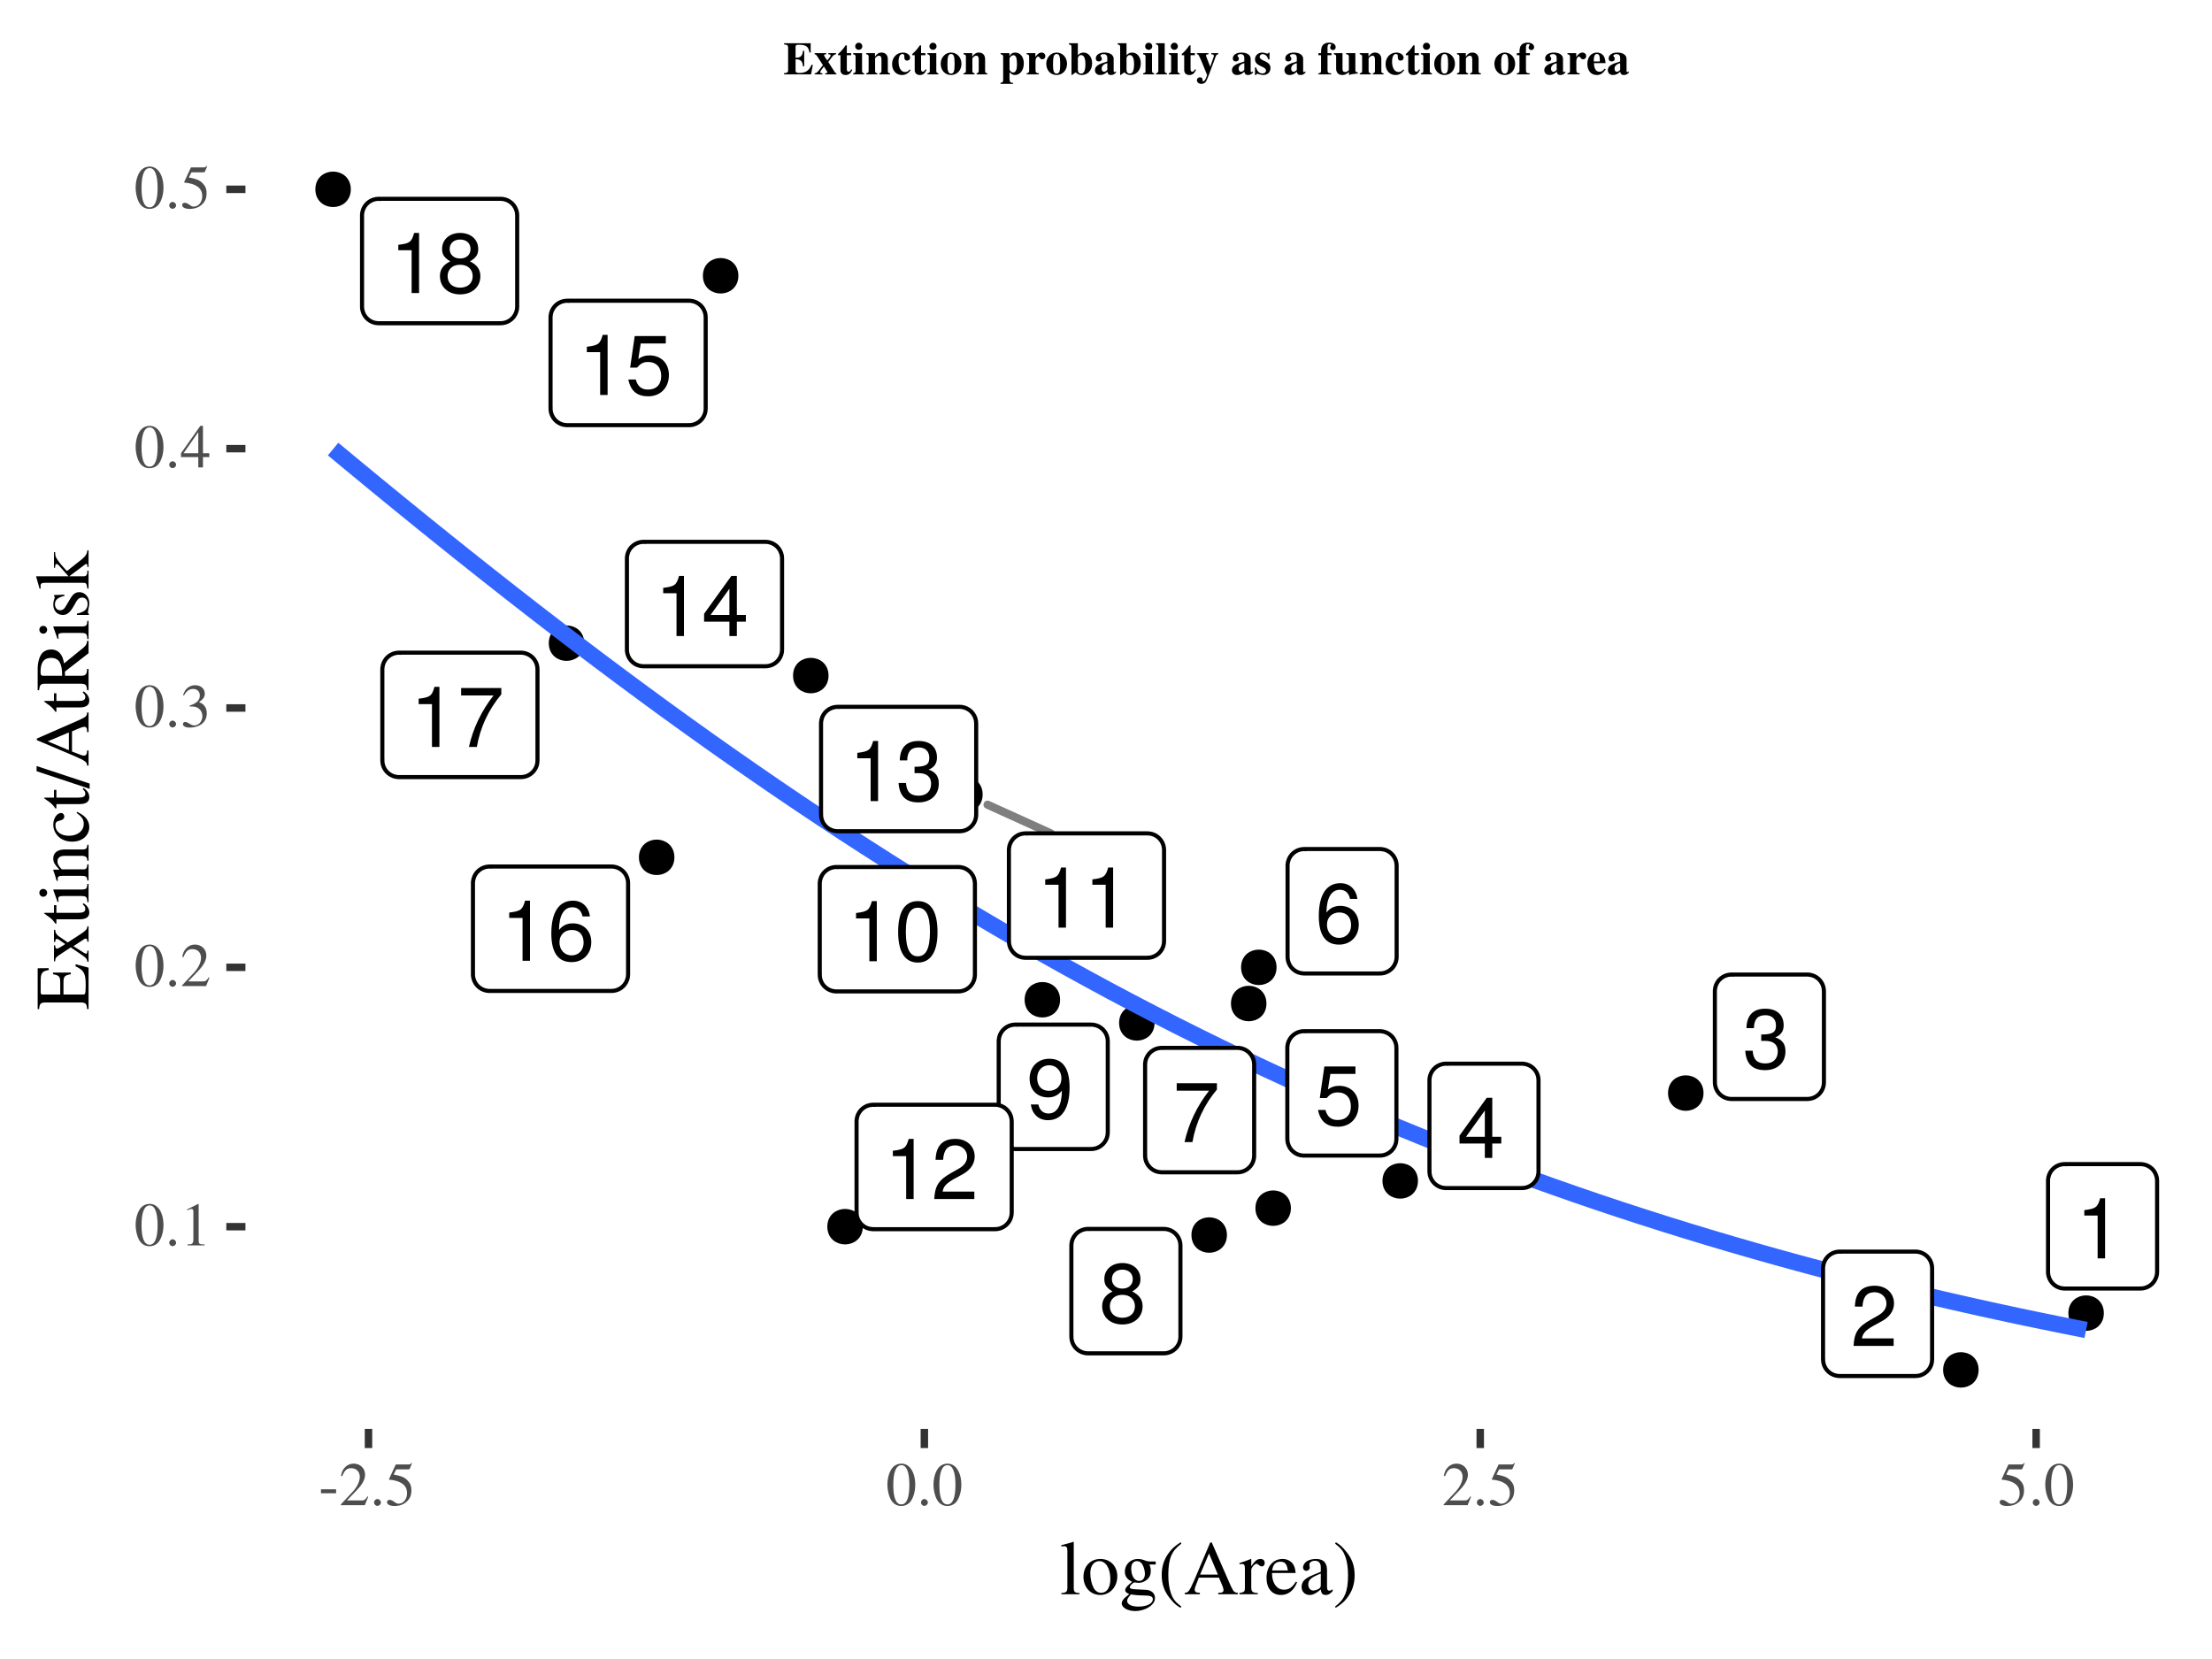 <?xml version="1.0" encoding="UTF-8"?>
<svg xmlns="http://www.w3.org/2000/svg" xmlns:xlink="http://www.w3.org/1999/xlink" width="288pt" height="216pt" viewBox="0 0 288 216" version="1.1">
<defs>
<g>
<symbol overflow="visible" id="glyph0-0">
<path style="stroke:none;" d=""/>
</symbol>
<symbol overflow="visible" id="glyph0-1">
<path style="stroke:none;" d="M 3.828 0 L 3.828 -7.828 L 3.188 -7.828 C 2.844 -6.625 2.625 -6.469 1.125 -6.281 L 1.125 -5.578 L 2.859 -5.578 L 2.859 0 Z M 3.828 0 "/>
</symbol>
<symbol overflow="visible" id="glyph0-2">
<path style="stroke:none;" d="M 5.641 -5.531 C 5.641 -6.859 4.625 -7.828 3.141 -7.828 C 1.531 -7.828 0.609 -7.016 0.547 -5.109 L 1.531 -5.109 C 1.609 -6.422 2.141 -6.984 3.109 -6.984 C 3.984 -6.984 4.656 -6.359 4.656 -5.516 C 4.656 -4.891 4.281 -4.359 3.594 -3.969 L 2.578 -3.391 C 0.938 -2.469 0.469 -1.719 0.375 0 L 5.594 0 L 5.594 -0.969 L 1.469 -0.969 C 1.562 -1.609 1.922 -2.016 2.891 -2.578 L 3.984 -3.172 C 5.078 -3.75 5.641 -4.578 5.641 -5.531 Z M 5.641 -5.531 "/>
</symbol>
<symbol overflow="visible" id="glyph0-3">
<path style="stroke:none;" d="M 5.594 -2.281 C 5.594 -3.219 5.203 -3.781 4.266 -4.094 C 5 -4.391 5.359 -4.891 5.359 -5.672 C 5.359 -7.031 4.469 -7.828 2.969 -7.828 C 1.391 -7.828 0.547 -6.969 0.516 -5.297 L 1.484 -5.297 C 1.516 -6.469 1.984 -6.984 2.984 -6.984 C 3.844 -6.984 4.359 -6.469 4.359 -5.641 C 4.359 -4.812 4 -4.469 2.438 -4.469 L 2.438 -3.641 L 2.969 -3.641 C 4.047 -3.641 4.594 -3.141 4.594 -2.266 C 4.594 -1.281 3.984 -0.703 2.969 -0.703 C 1.906 -0.703 1.391 -1.219 1.328 -2.359 L 0.359 -2.359 C 0.469 -0.625 1.344 0.172 2.938 0.172 C 4.547 0.172 5.594 -0.797 5.594 -2.281 Z M 5.594 -2.281 "/>
</symbol>
<symbol overflow="visible" id="glyph0-4">
<path style="stroke:none;" d="M 5.75 -1.875 L 5.75 -2.75 L 4.578 -2.75 L 4.578 -7.828 L 3.859 -7.828 L 0.312 -2.906 L 0.312 -1.875 L 3.609 -1.875 L 3.609 0 L 4.578 0 L 4.578 -1.875 Z M 3.609 -2.75 L 1.156 -2.75 L 3.609 -6.172 Z M 3.609 -2.75 "/>
</symbol>
<symbol overflow="visible" id="glyph0-5">
<path style="stroke:none;" d="M 5.672 -2.594 C 5.672 -4.141 4.641 -5.156 3.141 -5.156 C 2.578 -5.156 2.141 -5.016 1.688 -4.688 L 2 -6.703 L 5.266 -6.703 L 5.266 -7.672 L 1.219 -7.672 L 0.625 -3.562 L 1.531 -3.562 C 1.984 -4.109 2.359 -4.297 2.953 -4.297 C 4.016 -4.297 4.672 -3.625 4.672 -2.469 C 4.672 -1.344 4.016 -0.703 2.953 -0.703 C 2.109 -0.703 1.594 -1.125 1.359 -2.016 L 0.391 -2.016 C 0.703 -0.453 1.594 0.172 2.984 0.172 C 4.562 0.172 5.672 -0.938 5.672 -2.594 Z M 5.672 -2.594 "/>
</symbol>
<symbol overflow="visible" id="glyph0-6">
<path style="stroke:none;" d="M 5.672 -2.438 C 5.672 -3.891 4.672 -4.875 3.266 -4.875 C 2.5 -4.875 1.891 -4.578 1.469 -4 C 1.484 -5.906 2.094 -6.969 3.219 -6.969 C 3.906 -6.969 4.375 -6.547 4.531 -5.781 L 5.5 -5.781 C 5.312 -7.062 4.469 -7.828 3.281 -7.828 C 1.453 -7.828 0.469 -6.297 0.469 -3.562 C 0.469 -1.125 1.312 0.172 3.109 0.172 C 4.594 0.172 5.672 -0.891 5.672 -2.438 Z M 4.672 -2.359 C 4.672 -1.375 4.016 -0.703 3.109 -0.703 C 2.203 -0.703 1.531 -1.406 1.531 -2.406 C 1.531 -3.375 2.188 -4.016 3.141 -4.016 C 4.094 -4.016 4.672 -3.406 4.672 -2.359 Z M 4.672 -2.359 "/>
</symbol>
<symbol overflow="visible" id="glyph0-7">
<path style="stroke:none;" d="M 5.75 -6.844 L 5.75 -7.672 L 0.516 -7.672 L 0.516 -6.703 L 4.734 -6.703 C 3.188 -4.734 2.078 -2.453 1.531 0 L 2.562 0 C 3 -2.531 4.094 -4.891 5.75 -6.844 Z M 5.75 -6.844 "/>
</symbol>
<symbol overflow="visible" id="glyph0-8">
<path style="stroke:none;" d="M 5.672 -2.203 C 5.672 -3.078 5.219 -3.688 4.312 -4.125 C 5.125 -4.609 5.391 -5 5.391 -5.75 C 5.391 -6.969 4.438 -7.828 3.031 -7.828 C 1.656 -7.828 0.688 -6.969 0.688 -5.75 C 0.688 -5.016 0.953 -4.625 1.75 -4.125 C 0.844 -3.688 0.406 -3.078 0.406 -2.219 C 0.406 -0.781 1.484 0.172 3.031 0.172 C 4.578 0.172 5.672 -0.781 5.672 -2.203 Z M 4.391 -5.719 C 4.391 -5 3.859 -4.5 3.031 -4.5 C 2.219 -4.5 1.672 -5 1.672 -5.734 C 1.672 -6.484 2.219 -6.969 3.031 -6.969 C 3.859 -6.969 4.391 -6.484 4.391 -5.719 Z M 4.672 -2.203 C 4.672 -1.266 4.016 -0.703 3.016 -0.703 C 2.062 -0.703 1.406 -1.281 1.406 -2.203 C 1.406 -3.109 2.062 -3.688 3.031 -3.688 C 4.016 -3.688 4.672 -3.109 4.672 -2.203 Z M 4.672 -2.203 "/>
</symbol>
<symbol overflow="visible" id="glyph0-9">
<path style="stroke:none;" d="M 5.625 -4.094 C 5.625 -6.547 4.766 -7.828 2.984 -7.828 C 1.484 -7.828 0.422 -6.766 0.422 -5.234 C 0.422 -3.781 1.406 -2.797 2.828 -2.797 C 3.562 -2.797 4.109 -3.062 4.625 -3.672 C 4.609 -1.75 3.984 -0.703 2.875 -0.703 C 2.188 -0.703 1.719 -1.125 1.562 -1.875 L 0.578 -1.875 C 0.766 -0.594 1.609 0.172 2.812 0.172 C 4.641 0.172 5.625 -1.391 5.625 -4.094 Z M 4.562 -5.266 C 4.562 -4.297 3.891 -3.656 2.938 -3.656 C 2 -3.656 1.406 -4.266 1.406 -5.312 C 1.406 -6.312 2.078 -6.984 2.969 -6.984 C 3.875 -6.984 4.562 -6.281 4.562 -5.266 Z M 4.562 -5.266 "/>
</symbol>
<symbol overflow="visible" id="glyph0-10">
<path style="stroke:none;" d="M 5.594 -3.766 C 5.594 -6.484 4.734 -7.828 3.031 -7.828 C 1.344 -7.828 0.469 -6.469 0.469 -3.828 C 0.469 -1.188 1.359 0.172 3.031 0.172 C 4.688 0.172 5.594 -1.188 5.594 -3.766 Z M 4.609 -3.859 C 4.609 -1.641 4.094 -0.641 3.016 -0.641 C 1.984 -0.641 1.469 -1.672 1.469 -3.828 C 1.469 -5.969 1.984 -6.969 3.031 -6.969 C 4.094 -6.969 4.609 -5.953 4.609 -3.859 Z M 4.609 -3.859 "/>
</symbol>
<symbol overflow="visible" id="glyph1-0">
<path style="stroke:none;" d=""/>
</symbol>
<symbol overflow="visible" id="glyph1-1">
<path style="stroke:none;" d="M 3.812 -2.641 C 3.812 -4.281 3.078 -5.406 2.031 -5.406 C 1.594 -5.406 1.25 -5.266 0.953 -4.984 C 0.5 -4.547 0.188 -3.625 0.188 -2.688 C 0.188 -1.812 0.453 -0.875 0.828 -0.438 C 1.125 -0.078 1.531 0.109 2 0.109 C 2.406 0.109 2.75 -0.031 3.047 -0.297 C 3.5 -0.75 3.812 -1.672 3.812 -2.641 Z M 3.047 -2.625 C 3.047 -0.953 2.688 -0.094 2 -0.094 C 1.312 -0.094 0.953 -0.953 0.953 -2.609 C 0.953 -4.312 1.312 -5.203 2.016 -5.203 C 2.688 -5.203 3.047 -4.297 3.047 -2.625 Z M 3.047 -2.625 "/>
</symbol>
<symbol overflow="visible" id="glyph1-2">
<path style="stroke:none;" d="M 1.453 -0.344 C 1.453 -0.594 1.234 -0.797 1 -0.797 C 0.766 -0.797 0.562 -0.594 0.562 -0.344 C 0.562 -0.109 0.766 0.094 0.984 0.094 C 1.234 0.094 1.453 -0.109 1.453 -0.344 Z M 1.453 -0.344 "/>
</symbol>
<symbol overflow="visible" id="glyph1-3">
<path style="stroke:none;" d="M 3.156 0 L 3.156 -0.125 C 2.516 -0.125 2.391 -0.203 2.391 -0.594 L 2.391 -5.391 L 2.328 -5.406 L 0.891 -4.688 L 0.891 -4.562 C 0.984 -4.609 1.078 -4.641 1.109 -4.656 C 1.25 -4.719 1.391 -4.75 1.469 -4.75 C 1.625 -4.75 1.703 -4.625 1.703 -4.375 L 1.703 -0.75 C 1.703 -0.484 1.641 -0.297 1.516 -0.219 C 1.391 -0.156 1.281 -0.125 0.938 -0.125 L 0.938 0 Z M 3.156 0 "/>
</symbol>
<symbol overflow="visible" id="glyph1-4">
<path style="stroke:none;" d="M 3.797 -1.094 L 3.703 -1.141 C 3.406 -0.688 3.297 -0.609 2.938 -0.609 L 1.031 -0.609 L 2.375 -2.016 C 3.078 -2.766 3.391 -3.375 3.391 -3.984 C 3.391 -4.797 2.75 -5.406 1.906 -5.406 C 1.469 -5.406 1.062 -5.234 0.766 -4.906 C 0.5 -4.641 0.391 -4.391 0.25 -3.812 L 0.422 -3.781 C 0.734 -4.562 1.031 -4.812 1.578 -4.812 C 2.25 -4.812 2.703 -4.359 2.703 -3.688 C 2.703 -3.062 2.344 -2.312 1.656 -1.609 L 0.234 -0.094 L 0.234 0 L 3.359 0 Z M 3.797 -1.094 "/>
</symbol>
<symbol overflow="visible" id="glyph1-5">
<path style="stroke:none;" d="M 3.453 -1.75 C 3.453 -2.156 3.328 -2.531 3.094 -2.781 C 2.938 -2.953 2.781 -3.062 2.438 -3.203 C 2.984 -3.578 3.188 -3.875 3.188 -4.312 C 3.188 -4.953 2.672 -5.406 1.938 -5.406 C 1.531 -5.406 1.188 -5.266 0.891 -5.016 C 0.656 -4.797 0.531 -4.594 0.359 -4.109 L 0.484 -4.078 C 0.812 -4.656 1.172 -4.922 1.672 -4.922 C 2.188 -4.922 2.547 -4.578 2.547 -4.078 C 2.547 -3.781 2.438 -3.5 2.234 -3.297 C 1.984 -3.062 1.766 -2.938 1.219 -2.75 L 1.219 -2.641 C 1.703 -2.641 1.875 -2.625 2.078 -2.547 C 2.562 -2.375 2.875 -1.922 2.875 -1.375 C 2.875 -0.703 2.422 -0.172 1.828 -0.172 C 1.609 -0.172 1.453 -0.234 1.156 -0.422 C 0.922 -0.562 0.781 -0.625 0.641 -0.625 C 0.469 -0.625 0.344 -0.516 0.344 -0.344 C 0.344 -0.062 0.688 0.109 1.25 0.109 C 1.859 0.109 2.5 -0.094 2.875 -0.422 C 3.25 -0.75 3.453 -1.219 3.453 -1.75 Z M 3.453 -1.75 "/>
</symbol>
<symbol overflow="visible" id="glyph1-6">
<path style="stroke:none;" d="M 3.781 -1.344 L 3.781 -1.844 L 2.953 -1.844 L 2.953 -5.406 L 2.609 -5.406 L 0.094 -1.844 L 0.094 -1.344 L 2.344 -1.344 L 2.344 0 L 2.953 0 L 2.953 -1.344 Z M 2.344 -1.844 L 0.422 -1.844 L 2.344 -4.594 Z M 2.344 -1.844 "/>
</symbol>
<symbol overflow="visible" id="glyph1-7">
<path style="stroke:none;" d="M 3.5 -5.453 L 3.438 -5.5 C 3.312 -5.328 3.234 -5.297 3.062 -5.297 L 1.391 -5.297 L 0.516 -3.406 C 0.516 -3.391 0.516 -3.359 0.516 -3.359 C 0.516 -3.312 0.547 -3.297 0.609 -3.297 C 0.859 -3.297 1.188 -3.234 1.516 -3.141 C 2.438 -2.844 2.859 -2.344 2.859 -1.547 C 2.859 -0.781 2.375 -0.188 1.75 -0.188 C 1.578 -0.188 1.453 -0.234 1.203 -0.422 C 0.953 -0.594 0.766 -0.688 0.594 -0.688 C 0.375 -0.688 0.25 -0.578 0.25 -0.391 C 0.25 -0.078 0.625 0.109 1.234 0.109 C 1.906 0.109 2.484 -0.109 2.875 -0.516 C 3.25 -0.875 3.422 -1.328 3.422 -1.938 C 3.422 -2.516 3.266 -2.875 2.859 -3.281 C 2.516 -3.625 2.062 -3.812 1.109 -3.984 L 1.453 -4.656 L 3.016 -4.656 C 3.141 -4.656 3.172 -4.688 3.203 -4.734 Z M 3.5 -5.453 "/>
</symbol>
<symbol overflow="visible" id="glyph1-8">
<path style="stroke:none;" d="M 2.281 -1.547 L 2.281 -2.062 L 0.312 -2.062 L 0.312 -1.547 Z M 2.281 -1.547 "/>
</symbol>
<symbol overflow="visible" id="glyph2-0">
<path style="stroke:none;" d=""/>
</symbol>
<symbol overflow="visible" id="glyph2-1">
<path style="stroke:none;" d="M 2.562 0 L 2.562 -0.156 C 1.938 -0.188 1.812 -0.297 1.812 -0.844 L 1.812 -6.812 L 1.781 -6.828 C 1.266 -6.656 0.875 -6.562 0.188 -6.391 L 0.188 -6.234 L 0.25 -6.234 C 0.359 -6.234 0.484 -6.25 0.562 -6.25 C 0.875 -6.25 0.984 -6.109 0.984 -5.641 L 0.984 -0.875 C 0.984 -0.328 0.844 -0.203 0.203 -0.156 L 0.203 0 Z M 2.562 0 "/>
</symbol>
<symbol overflow="visible" id="glyph2-2">
<path style="stroke:none;" d="M 4.703 -2.344 C 4.703 -3.656 3.781 -4.594 2.5 -4.594 C 1.203 -4.594 0.297 -3.641 0.297 -2.266 C 0.297 -0.906 1.219 0.094 2.484 0.094 C 3.734 0.094 4.703 -0.953 4.703 -2.344 Z M 3.797 -1.984 C 3.797 -0.859 3.344 -0.188 2.594 -0.188 C 2.203 -0.188 1.844 -0.422 1.625 -0.812 C 1.344 -1.344 1.188 -2.047 1.188 -2.75 C 1.188 -3.703 1.656 -4.312 2.375 -4.312 C 3.203 -4.312 3.797 -3.359 3.797 -1.984 Z M 3.797 -1.984 "/>
</symbol>
<symbol overflow="visible" id="glyph2-3">
<path style="stroke:none;" d="M 4.703 -3.875 L 4.703 -4.266 L 3.938 -4.266 C 3.734 -4.266 3.578 -4.297 3.375 -4.375 L 3.156 -4.453 C 2.891 -4.547 2.625 -4.594 2.359 -4.594 C 1.438 -4.594 0.688 -3.875 0.688 -2.969 C 0.688 -2.344 0.953 -1.953 1.625 -1.625 L 1.188 -1.234 C 0.859 -0.938 0.734 -0.734 0.734 -0.547 C 0.734 -0.328 0.844 -0.203 1.266 -0.016 C 0.547 0.516 0.281 0.844 0.281 1.203 C 0.281 1.734 1.062 2.188 2.016 2.188 C 2.766 2.188 3.547 1.922 4.062 1.5 C 4.438 1.188 4.609 0.875 4.609 0.484 C 4.609 -0.125 4.141 -0.547 3.406 -0.578 L 2.109 -0.641 C 1.578 -0.656 1.328 -0.75 1.328 -0.906 C 1.328 -1.109 1.656 -1.453 1.938 -1.547 C 2.016 -1.531 2.094 -1.516 2.125 -1.516 C 2.312 -1.5 2.438 -1.484 2.5 -1.484 C 2.875 -1.484 3.266 -1.641 3.578 -1.906 C 3.906 -2.188 4.062 -2.547 4.062 -3.047 C 4.062 -3.328 4.016 -3.562 3.875 -3.875 Z M 4.328 0.641 C 4.328 1.219 3.562 1.609 2.438 1.609 C 1.562 1.609 0.984 1.312 0.984 0.875 C 0.984 0.656 1.047 0.516 1.469 0.016 C 1.797 0.094 2.594 0.156 3.094 0.156 C 4 0.156 4.328 0.281 4.328 0.641 Z M 3.297 -2.656 C 3.297 -2.094 3 -1.734 2.547 -1.734 C 1.938 -1.734 1.516 -2.391 1.516 -3.344 L 1.516 -3.375 C 1.516 -3.969 1.797 -4.312 2.266 -4.312 C 2.562 -4.312 2.828 -4.156 2.984 -3.844 C 3.172 -3.5 3.297 -3.047 3.297 -2.656 Z M 3.297 -2.656 "/>
</symbol>
<symbol overflow="visible" id="glyph2-4">
<path style="stroke:none;" d="M 3.047 1.609 C 2.234 0.984 1.953 0.625 1.688 -0.125 C 1.453 -0.797 1.344 -1.547 1.344 -2.547 C 1.344 -3.594 1.469 -4.422 1.734 -5.047 C 2.016 -5.656 2.312 -6.016 3.047 -6.594 L 2.953 -6.766 C 2.203 -6.281 1.906 -6.016 1.547 -5.562 C 0.828 -4.688 0.484 -3.688 0.484 -2.516 C 0.484 -1.25 0.844 -0.266 1.734 0.75 C 2.141 1.234 2.406 1.453 2.922 1.766 Z M 3.047 1.609 "/>
</symbol>
<symbol overflow="visible" id="glyph2-5">
<path style="stroke:none;" d="M 7.062 0 L 7.062 -0.188 C 6.609 -0.219 6.516 -0.312 6.156 -1.062 L 3.672 -6.734 L 3.469 -6.734 L 1.391 -1.828 C 0.75 -0.375 0.625 -0.219 0.156 -0.188 L 0.156 0 L 2.125 0 L 2.125 -0.188 C 1.656 -0.188 1.453 -0.312 1.453 -0.594 C 1.453 -0.719 1.484 -0.859 1.531 -0.984 L 1.984 -2.156 L 4.609 -2.156 L 5.016 -1.203 C 5.141 -0.922 5.203 -0.672 5.203 -0.516 C 5.203 -0.438 5.156 -0.312 5.062 -0.281 C 4.953 -0.203 4.875 -0.188 4.516 -0.188 L 4.516 0 Z M 4.469 -2.562 L 2.156 -2.562 L 3.312 -5.312 Z M 4.469 -2.562 "/>
</symbol>
<symbol overflow="visible" id="glyph2-6">
<path style="stroke:none;" d="M 3.344 -4.062 C 3.344 -4.406 3.141 -4.594 2.797 -4.594 C 2.375 -4.594 2.094 -4.375 1.594 -3.656 L 1.594 -4.578 L 1.547 -4.594 C 1.016 -4.375 0.656 -4.25 0.062 -4.062 L 0.062 -3.906 C 0.203 -3.938 0.297 -3.938 0.422 -3.938 C 0.672 -3.938 0.766 -3.781 0.766 -3.344 L 0.766 -0.844 C 0.766 -0.344 0.688 -0.266 0.047 -0.156 L 0.047 0 L 2.453 0 L 2.453 -0.156 C 1.766 -0.188 1.594 -0.328 1.594 -0.906 L 1.594 -3.156 C 1.594 -3.469 2.031 -3.969 2.297 -3.969 C 2.359 -3.969 2.453 -3.922 2.562 -3.812 C 2.719 -3.688 2.828 -3.625 2.953 -3.625 C 3.203 -3.625 3.344 -3.797 3.344 -4.062 Z M 3.344 -4.062 "/>
</symbol>
<symbol overflow="visible" id="glyph2-7">
<path style="stroke:none;" d="M 4.234 -1.562 L 4.078 -1.641 C 3.594 -0.875 3.172 -0.594 2.531 -0.594 C 1.984 -0.594 1.562 -0.844 1.266 -1.391 C 1.062 -1.781 0.984 -2.125 0.969 -2.766 L 4.047 -2.766 C 3.969 -3.422 3.875 -3.703 3.625 -4.031 C 3.312 -4.391 2.859 -4.594 2.344 -4.594 C 1.094 -4.594 0.25 -3.594 0.25 -2.141 C 0.25 -0.766 0.969 0.094 2.125 0.094 C 3.078 0.094 3.812 -0.484 4.234 -1.562 Z M 3.031 -3.094 L 0.984 -3.094 C 1.094 -3.875 1.438 -4.234 2.047 -4.234 C 2.656 -4.234 2.906 -3.953 3.031 -3.094 Z M 3.031 -3.094 "/>
</symbol>
<symbol overflow="visible" id="glyph2-8">
<path style="stroke:none;" d="M 4.422 -0.406 L 4.422 -0.656 C 4.25 -0.516 4.125 -0.469 3.984 -0.469 C 3.75 -0.469 3.688 -0.609 3.688 -1.047 L 3.688 -3 C 3.688 -3.516 3.625 -3.797 3.484 -4.016 C 3.281 -4.406 2.844 -4.594 2.234 -4.594 C 1.734 -4.594 1.25 -4.453 0.969 -4.234 C 0.719 -4.016 0.562 -3.734 0.562 -3.484 C 0.562 -3.25 0.75 -3.047 0.984 -3.047 C 1.234 -3.047 1.438 -3.25 1.438 -3.469 C 1.438 -3.516 1.438 -3.562 1.422 -3.625 C 1.406 -3.719 1.391 -3.797 1.391 -3.875 C 1.391 -4.141 1.703 -4.359 2.109 -4.359 C 2.594 -4.359 2.875 -4.062 2.875 -3.531 L 2.875 -2.922 C 1.328 -2.297 1.156 -2.219 0.734 -1.844 C 0.516 -1.641 0.375 -1.297 0.375 -0.969 C 0.375 -0.344 0.797 0.094 1.422 0.094 C 1.859 0.094 2.266 -0.109 2.875 -0.625 C 2.938 -0.094 3.109 0.094 3.516 0.094 C 3.859 0.094 4.062 -0.016 4.422 -0.406 Z M 2.875 -1.234 C 2.875 -0.922 2.812 -0.828 2.609 -0.703 C 2.375 -0.562 2.094 -0.484 1.875 -0.484 C 1.531 -0.484 1.25 -0.812 1.25 -1.25 L 1.25 -1.297 C 1.25 -1.875 1.656 -2.234 2.875 -2.688 Z M 2.875 -1.234 "/>
</symbol>
<symbol overflow="visible" id="glyph2-9">
<path style="stroke:none;" d="M 2.844 -2.469 C 2.844 -3.75 2.484 -4.719 1.594 -5.734 C 1.188 -6.219 0.938 -6.438 0.406 -6.766 L 0.297 -6.594 C 1.094 -5.969 1.359 -5.625 1.641 -4.875 C 1.875 -4.203 1.984 -3.438 1.984 -2.438 C 1.984 -1.406 1.859 -0.562 1.594 0.047 C 1.312 0.672 1.016 1.031 0.297 1.609 L 0.375 1.766 C 1.125 1.297 1.422 1.031 1.797 0.562 C 2.5 -0.297 2.844 -1.297 2.844 -2.469 Z M 2.844 -2.469 "/>
</symbol>
<symbol overflow="visible" id="glyph3-0">
<path style="stroke:none;" d=""/>
</symbol>
<symbol overflow="visible" id="glyph3-1">
<path style="stroke:none;" d="M -1.688 -5.969 L -1.688 -5.688 C -0.609 -5.188 -0.375 -4.766 -0.375 -3.328 L -0.375 -3.062 C -0.375 -2.578 -0.406 -2.188 -0.484 -2.094 C -0.516 -2.031 -0.609 -2.016 -0.797 -2.016 L -3.266 -2.016 L -3.266 -3.547 C -3.266 -4.375 -3.141 -4.516 -2.312 -4.656 L -2.312 -4.875 L -4.625 -4.875 L -4.625 -4.656 C -3.812 -4.516 -3.688 -4.359 -3.688 -3.547 L -3.688 -2.016 L -5.906 -2.016 C -6.188 -2.016 -6.234 -2.062 -6.234 -2.344 L -6.234 -3.688 C -6.234 -4.812 -6.094 -5.047 -5.188 -5.203 L -5.188 -5.453 L -6.625 -5.438 L -6.625 -0.125 L -6.438 -0.125 C -6.375 -0.859 -6.234 -0.984 -5.531 -0.984 L -1.094 -0.984 C -0.375 -0.984 -0.234 -0.844 -0.188 -0.125 L 0 -0.125 L 0 -5.516 Z M -1.688 -5.969 "/>
</symbol>
<symbol overflow="visible" id="glyph3-2">
<path style="stroke:none;" d="M 0 -4.797 L -0.156 -4.797 C -0.156 -4.484 -0.312 -4.281 -0.75 -3.969 L -2.703 -2.688 L -3.906 -3.516 C -4.188 -3.703 -4.344 -4.016 -4.344 -4.328 L -4.5 -4.328 L -4.5 -2.75 L -4.344 -2.75 C -4.328 -3.047 -4.266 -3.156 -4.125 -3.156 C -4.016 -3.156 -3.797 -3.031 -3.484 -2.781 C -3.422 -2.734 -3.234 -2.609 -3.047 -2.484 L -3.234 -2.344 C -3.656 -2.062 -4 -1.875 -4.125 -1.875 C -4.266 -1.875 -4.344 -2.016 -4.344 -2.312 L -4.5 -2.312 L -4.5 -0.234 L -4.344 -0.234 L -4.344 -0.328 C -4.344 -0.625 -4.219 -0.797 -3.75 -1.094 L -2.312 -2.047 L -0.656 -0.906 C -0.25 -0.594 -0.188 -0.5 -0.156 -0.172 L 0 -0.172 L 0 -1.625 L -0.156 -1.625 C -0.156 -1.344 -0.203 -1.219 -0.328 -1.219 C -0.391 -1.219 -0.547 -1.297 -0.734 -1.422 L -1.969 -2.203 L -0.562 -3.125 C -0.516 -3.156 -0.453 -3.188 -0.391 -3.188 C -0.203 -3.188 -0.172 -3.109 -0.156 -2.781 L 0 -2.781 Z M 0 -4.797 "/>
</symbol>
<symbol overflow="visible" id="glyph3-3">
<path style="stroke:none;" d="M -0.656 -2.797 L -0.766 -2.656 C -0.516 -2.438 -0.422 -2.281 -0.422 -2.062 C -0.422 -1.688 -0.688 -1.547 -1.312 -1.547 L -4.188 -1.547 L -4.188 -2.547 L -4.5 -2.547 L -4.5 -1.547 L -5.656 -1.547 C -5.766 -1.547 -5.797 -1.516 -5.797 -1.469 C -5.688 -1.406 -5.594 -1.344 -5.516 -1.266 C -4.953 -0.906 -4.594 -0.562 -4.438 -0.297 C -4.375 -0.188 -4.312 -0.125 -4.25 -0.125 C -4.219 -0.125 -4.203 -0.141 -4.188 -0.172 L -4.188 -0.703 L -1.172 -0.703 C -0.328 -0.703 0.094 -1 0.094 -1.578 C 0.094 -2.078 -0.141 -2.453 -0.656 -2.797 Z M -0.656 -2.797 "/>
</symbol>
<symbol overflow="visible" id="glyph3-4">
<path style="stroke:none;" d="M 0 -2.531 L -0.156 -2.531 C -0.203 -1.875 -0.297 -1.797 -1.016 -1.797 L -4.562 -1.797 L -4.594 -1.75 L -4.047 -0.203 L -3.906 -0.203 L -3.906 -0.281 C -3.938 -0.406 -3.938 -0.531 -3.938 -0.625 C -3.938 -0.859 -3.781 -0.953 -3.344 -0.953 L -1.016 -0.953 C -0.297 -0.953 -0.188 -0.844 -0.156 -0.156 L 0 -0.156 Z M -5.906 -1.875 C -6.188 -1.875 -6.406 -1.656 -6.406 -1.375 C -6.406 -1.094 -6.188 -0.859 -5.906 -0.859 C -5.609 -0.859 -5.391 -1.094 -5.391 -1.375 C -5.391 -1.656 -5.609 -1.875 -5.906 -1.875 Z M -5.906 -1.875 "/>
</symbol>
<symbol overflow="visible" id="glyph3-5">
<path style="stroke:none;" d="M 0 -4.844 L -0.156 -4.844 C -0.203 -4.359 -0.312 -4.234 -0.812 -4.234 L -3.094 -4.234 C -4.047 -4.234 -4.594 -3.797 -4.594 -3.062 C -4.594 -2.594 -4.438 -2.297 -3.797 -1.609 L -4.578 -1.609 L -4.594 -1.547 C -4.422 -1.047 -4.312 -0.703 -4.156 -0.156 L -3.984 -0.156 C -4.016 -0.219 -4.016 -0.312 -4.016 -0.438 C -4.016 -0.703 -3.875 -0.797 -3.375 -0.797 L -0.906 -0.797 C -0.328 -0.797 -0.188 -0.688 -0.156 -0.188 L 0 -0.188 L 0 -2.297 L -0.156 -2.297 C -0.188 -1.797 -0.312 -1.641 -0.672 -1.641 L -3.484 -1.641 C -3.938 -2.125 -4.047 -2.344 -4.047 -2.672 C -4.047 -3.156 -3.734 -3.406 -3.078 -3.406 L -0.984 -3.406 C -0.359 -3.406 -0.188 -3.266 -0.156 -2.766 L 0 -2.766 Z M 0 -4.844 "/>
</symbol>
<symbol overflow="visible" id="glyph3-6">
<path style="stroke:none;" d="M -1.469 -4.125 L -1.562 -3.984 C -0.859 -3.5 -0.625 -3.141 -0.625 -2.562 C -0.625 -1.656 -1.422 -1.016 -2.562 -1.016 C -3.609 -1.016 -4.312 -1.562 -4.312 -2.375 C -4.312 -2.734 -4.203 -2.875 -3.828 -2.969 L -3.609 -3.031 C -3.312 -3.109 -3.156 -3.297 -3.156 -3.516 C -3.156 -3.766 -3.344 -3.984 -3.562 -3.984 C -4.125 -3.984 -4.594 -3.281 -4.594 -2.438 C -4.594 -1.969 -4.422 -1.484 -4.094 -1.094 C -3.641 -0.547 -2.953 -0.25 -2.125 -0.25 C -0.828 -0.25 0.094 -1.047 0.094 -2.156 C 0.094 -2.578 -0.047 -2.953 -0.312 -3.297 C -0.562 -3.594 -0.844 -3.797 -1.469 -4.125 Z M -1.469 -4.125 "/>
</symbol>
<symbol overflow="visible" id="glyph3-7">
<path style="stroke:none;" d="M -6.766 -2.875 L -6.766 -2.203 L 0.141 0.094 L 0.141 -0.594 Z M -6.766 -2.875 "/>
</symbol>
<symbol overflow="visible" id="glyph3-8">
<path style="stroke:none;" d="M 0 -7.062 L -0.188 -7.062 C -0.219 -6.609 -0.312 -6.516 -1.062 -6.156 L -6.734 -3.672 L -6.734 -3.469 L -1.828 -1.391 C -0.375 -0.75 -0.219 -0.625 -0.188 -0.156 L 0 -0.156 L 0 -2.125 L -0.188 -2.125 C -0.188 -1.656 -0.312 -1.453 -0.594 -1.453 C -0.719 -1.453 -0.859 -1.484 -0.984 -1.531 L -2.156 -1.984 L -2.156 -4.609 L -1.203 -5.016 C -0.922 -5.141 -0.672 -5.203 -0.516 -5.203 C -0.438 -5.203 -0.312 -5.156 -0.281 -5.062 C -0.203 -4.953 -0.188 -4.875 -0.188 -4.516 L 0 -4.516 Z M -2.562 -4.469 L -2.562 -2.156 L -5.312 -3.312 Z M -2.562 -4.469 "/>
</symbol>
<symbol overflow="visible" id="glyph3-9">
<path style="stroke:none;" d="M 0 -6.594 L -0.188 -6.594 C -0.219 -6.203 -0.312 -6.016 -0.656 -5.719 L -3.188 -3.656 C -3.312 -4.328 -3.438 -4.625 -3.703 -4.953 C -3.969 -5.281 -4.391 -5.469 -4.859 -5.469 C -5.297 -5.469 -5.656 -5.344 -5.953 -5.078 C -6.359 -4.703 -6.625 -3.875 -6.625 -2.938 L -6.625 -0.172 L -6.438 -0.172 C -6.344 -0.922 -6.234 -1.016 -5.531 -1.016 L -1.203 -1.016 C -0.375 -1.016 -0.25 -0.922 -0.188 -0.172 L 0 -0.172 L 0 -2.938 L -0.188 -2.938 C -0.234 -2.172 -0.375 -2.047 -1.094 -2.047 L -3.062 -2.047 L -3.078 -2.594 L 0 -4.984 Z M -4.875 -4.375 C -4.375 -4.375 -3.953 -4.172 -3.766 -3.812 C -3.516 -3.344 -3.453 -3 -3.438 -2.047 L -5.891 -2.047 C -6.172 -2.047 -6.25 -2.156 -6.25 -2.547 C -6.25 -3.797 -5.812 -4.375 -4.875 -4.375 Z M -4.875 -4.375 "/>
</symbol>
<symbol overflow="visible" id="glyph3-10">
<path style="stroke:none;" d="M -1.188 -3.484 C -1.688 -3.484 -2.016 -3.25 -2.375 -2.641 L -3.016 -1.562 C -3.172 -1.281 -3.422 -1.125 -3.688 -1.125 C -4.094 -1.125 -4.375 -1.438 -4.375 -1.906 C -4.375 -2.469 -4.047 -2.766 -3.141 -3 L -3.141 -3.156 L -4.5 -3.109 L -4.5 -3 L -4.484 -2.984 C -4.406 -2.891 -4.406 -2.875 -4.406 -2.844 C -4.406 -2.781 -4.422 -2.688 -4.469 -2.562 C -4.547 -2.359 -4.594 -2.125 -4.594 -1.891 C -4.594 -1.062 -4.094 -0.516 -3.359 -0.516 C -2.797 -0.516 -2.406 -0.828 -1.922 -1.688 L -1.594 -2.266 C -1.391 -2.609 -1.156 -2.781 -0.844 -2.781 C -0.406 -2.781 -0.125 -2.453 -0.125 -1.953 C -0.125 -1.266 -0.5 -0.906 -1.516 -0.688 L -1.516 -0.516 L 0.047 -0.516 L 0.047 -0.656 C -0.062 -0.719 -0.078 -0.766 -0.078 -0.875 C -0.078 -0.984 -0.062 -1.094 0 -1.344 C 0.062 -1.625 0.094 -1.875 0.094 -2.078 C 0.094 -2.844 -0.484 -3.484 -1.188 -3.484 Z M -1.188 -3.484 "/>
</symbol>
<symbol overflow="visible" id="glyph3-11">
<path style="stroke:none;" d="M 0 -5.047 L -0.156 -5.047 C -0.188 -4.609 -0.375 -4.297 -0.875 -3.875 L -2.812 -2.344 L -3.094 -2.641 C -3.75 -3.344 -4.203 -3.969 -4.297 -4.266 C -4.328 -4.406 -4.344 -4.547 -4.344 -4.719 L -4.344 -4.797 L -4.5 -4.797 L -4.5 -2.766 L -4.359 -2.766 C -4.344 -3.156 -4.312 -3.266 -4.172 -3.266 C -4.094 -3.266 -3.953 -3.172 -3.828 -3.031 L -2.609 -1.656 L -6.812 -1.656 L -6.828 -1.625 L -6.469 -0.375 L -6.391 -0.062 L -6.234 -0.062 C -6.234 -0.203 -6.25 -0.297 -6.25 -0.391 C -6.25 -0.719 -6.125 -0.812 -5.641 -0.812 L -0.812 -0.812 C -0.297 -0.812 -0.266 -0.797 -0.156 -0.062 L 0 -0.062 L 0 -2.406 L -0.156 -2.406 L -0.156 -2.203 C -0.188 -1.812 -0.312 -1.656 -0.672 -1.656 L -2.516 -1.656 L -0.641 -3.062 L -0.594 -3.094 C -0.562 -3.109 -0.547 -3.125 -0.516 -3.156 C -0.406 -3.234 -0.344 -3.266 -0.297 -3.266 C -0.203 -3.266 -0.156 -3.188 -0.156 -3.062 L -0.156 -2.875 L 0 -2.875 Z M 0 -5.047 "/>
</symbol>
<symbol overflow="visible" id="glyph4-0">
<path style="stroke:none;" d=""/>
</symbol>
<symbol overflow="visible" id="glyph4-1">
<path style="stroke:none;" d="M 3.844 -1.25 L 3.672 -1.25 C 3.5 -0.859 3.375 -0.688 3.172 -0.516 C 2.891 -0.281 2.562 -0.188 2.094 -0.188 C 1.703 -0.188 1.594 -0.266 1.594 -0.516 L 1.594 -1.969 C 2.25 -1.969 2.5 -1.734 2.562 -1.047 L 2.719 -1.047 L 2.719 -3.078 L 2.562 -3.078 C 2.484 -2.391 2.25 -2.172 1.594 -2.172 L 1.594 -3.562 C 1.594 -3.797 1.672 -3.859 1.984 -3.859 C 2.969 -3.859 3.266 -3.641 3.406 -2.844 L 3.562 -2.844 L 3.562 -4.062 L 0.094 -4.062 L 0.094 -3.906 C 0.516 -3.875 0.625 -3.781 0.625 -3.484 L 0.625 -0.578 C 0.625 -0.266 0.547 -0.203 0.094 -0.156 L 0.094 0 L 3.609 0 Z M 3.844 -1.25 "/>
</symbol>
<symbol overflow="visible" id="glyph4-2">
<path style="stroke:none;" d="M 2.906 0 L 2.906 -0.141 C 2.812 -0.172 2.766 -0.203 2.719 -0.266 L 1.844 -1.625 L 2.438 -2.391 C 2.562 -2.531 2.672 -2.594 2.859 -2.625 L 2.859 -2.766 L 1.859 -2.766 L 1.859 -2.625 C 1.906 -2.609 1.953 -2.609 1.969 -2.609 C 2.109 -2.609 2.156 -2.562 2.156 -2.484 C 2.156 -2.391 2.094 -2.281 1.938 -2.094 C 1.891 -2.062 1.812 -1.938 1.719 -1.812 C 1.688 -1.859 1.656 -1.891 1.641 -1.922 C 1.453 -2.172 1.297 -2.438 1.297 -2.516 C 1.297 -2.578 1.375 -2.609 1.578 -2.625 L 1.578 -2.766 L 0.078 -2.766 L 0.078 -2.625 C 0.234 -2.594 0.266 -2.562 0.391 -2.391 L 1.156 -1.203 C 0.984 -0.984 0.812 -0.781 0.766 -0.703 C 0.422 -0.266 0.312 -0.156 0.078 -0.141 L 0.078 0 L 1.094 0 L 1.094 -0.141 C 0.875 -0.156 0.797 -0.203 0.797 -0.281 C 0.797 -0.375 0.953 -0.625 1.188 -0.906 C 1.188 -0.922 1.234 -0.969 1.281 -1.031 L 1.531 -0.641 C 1.672 -0.453 1.734 -0.344 1.734 -0.266 C 1.734 -0.188 1.641 -0.156 1.453 -0.141 L 1.453 0 Z M 2.906 0 "/>
</symbol>
<symbol overflow="visible" id="glyph4-3">
<path style="stroke:none;" d="M 1.984 -0.594 L 1.844 -0.672 C 1.719 -0.438 1.625 -0.359 1.5 -0.359 C 1.328 -0.359 1.266 -0.453 1.266 -0.703 L 1.266 -2.5 L 1.828 -2.5 L 1.828 -2.766 L 1.266 -2.766 L 1.266 -3.781 L 1.109 -3.781 C 0.75 -3.266 0.516 -3 0.125 -2.656 L 0.125 -2.5 L 0.438 -2.5 L 0.438 -0.562 C 0.438 -0.172 0.688 0.078 1.109 0.078 C 1.5 0.078 1.75 -0.109 1.984 -0.594 Z M 1.984 -0.594 "/>
</symbol>
<symbol overflow="visible" id="glyph4-4">
<path style="stroke:none;" d="M 1.531 0 L 1.531 -0.141 C 1.312 -0.172 1.25 -0.266 1.25 -0.484 L 1.25 -2.766 L 0.094 -2.766 L 0.094 -2.625 C 0.359 -2.562 0.406 -2.516 0.406 -2.266 L 0.406 -0.5 C 0.406 -0.266 0.375 -0.203 0.094 -0.141 L 0.094 0 Z M 1.281 -3.656 C 1.281 -3.922 1.078 -4.125 0.828 -4.125 C 0.562 -4.125 0.359 -3.922 0.359 -3.656 C 0.359 -3.391 0.562 -3.203 0.828 -3.203 C 1.078 -3.203 1.281 -3.391 1.281 -3.656 Z M 1.281 -3.656 "/>
</symbol>
<symbol overflow="visible" id="glyph4-5">
<path style="stroke:none;" d="M 3.234 0 L 3.234 -0.141 C 3 -0.156 2.938 -0.234 2.938 -0.484 L 2.938 -1.984 C 2.938 -2.516 2.625 -2.844 2.125 -2.844 C 1.766 -2.844 1.5 -2.672 1.266 -2.312 L 1.266 -2.766 L 0.125 -2.766 L 0.125 -2.625 C 0.391 -2.578 0.438 -2.516 0.438 -2.266 L 0.438 -0.5 C 0.438 -0.25 0.391 -0.203 0.125 -0.141 L 0.125 0 L 1.578 0 L 1.578 -0.141 C 1.344 -0.172 1.281 -0.266 1.281 -0.484 L 1.281 -2.094 C 1.281 -2.109 1.312 -2.172 1.375 -2.219 C 1.516 -2.359 1.656 -2.438 1.797 -2.438 C 2 -2.438 2.109 -2.281 2.109 -1.938 L 2.109 -0.484 C 2.109 -0.266 2.031 -0.172 1.828 -0.141 L 1.828 0 Z M 3.234 0 "/>
</symbol>
<symbol overflow="visible" id="glyph4-6">
<path style="stroke:none;" d="M 2.578 -0.547 L 2.469 -0.656 C 2.25 -0.406 2.094 -0.312 1.844 -0.312 C 1.328 -0.312 1 -0.844 1 -1.656 C 1 -2.281 1.188 -2.656 1.5 -2.656 C 1.594 -2.656 1.688 -2.609 1.719 -2.531 C 1.75 -2.484 1.75 -2.484 1.75 -2.234 C 1.766 -1.938 1.859 -1.797 2.094 -1.797 C 2.344 -1.797 2.5 -1.938 2.5 -2.172 C 2.5 -2.547 2.094 -2.844 1.578 -2.844 C 0.75 -2.844 0.156 -2.203 0.156 -1.344 C 0.156 -0.5 0.688 0.078 1.438 0.078 C 1.891 0.078 2.234 -0.109 2.578 -0.547 Z M 2.578 -0.547 "/>
</symbol>
<symbol overflow="visible" id="glyph4-7">
<path style="stroke:none;" d="M 2.859 -1.375 C 2.859 -2.219 2.281 -2.844 1.5 -2.844 C 0.75 -2.844 0.156 -2.203 0.156 -1.391 C 0.156 -0.531 0.719 0.078 1.5 0.078 C 2.281 0.078 2.859 -0.547 2.859 -1.375 Z M 1.969 -1.344 C 1.969 -0.406 1.859 -0.109 1.5 -0.109 C 1.156 -0.109 1.031 -0.406 1.031 -1.281 C 1.031 -2.344 1.141 -2.656 1.516 -2.656 C 1.859 -2.656 1.969 -2.328 1.969 -1.344 Z M 1.969 -1.344 "/>
</symbol>
<symbol overflow="visible" id="glyph4-8">
<path style="stroke:none;" d=""/>
</symbol>
<symbol overflow="visible" id="glyph4-9">
<path style="stroke:none;" d="M 3.141 -1.438 C 3.141 -2.266 2.688 -2.844 2.031 -2.844 C 1.672 -2.844 1.453 -2.703 1.266 -2.359 L 1.266 -2.766 L 0.125 -2.766 L 0.125 -2.625 C 0.391 -2.578 0.453 -2.516 0.453 -2.266 L 0.453 0.734 C 0.453 0.984 0.406 1.031 0.109 1.094 L 0.109 1.234 L 1.75 1.234 L 1.75 1.109 C 1.391 1.094 1.281 0.969 1.281 0.562 L 1.281 -0.281 C 1.578 0 1.734 0.078 1.984 0.078 C 2.656 0.078 3.141 -0.547 3.141 -1.438 Z M 2.25 -1.344 C 2.25 -0.609 2.094 -0.25 1.75 -0.25 C 1.547 -0.25 1.375 -0.391 1.281 -0.625 L 1.281 -2.078 C 1.281 -2.125 1.344 -2.219 1.406 -2.297 C 1.531 -2.422 1.672 -2.5 1.797 -2.5 C 2.109 -2.5 2.25 -2.141 2.25 -1.344 Z M 2.25 -1.344 "/>
</symbol>
<symbol overflow="visible" id="glyph4-10">
<path style="stroke:none;" d="M 2.609 -2.375 C 2.609 -2.641 2.406 -2.844 2.125 -2.844 C 1.812 -2.844 1.594 -2.672 1.312 -2.281 L 1.312 -2.766 L 0.172 -2.766 L 0.172 -2.625 C 0.438 -2.594 0.5 -2.516 0.5 -2.266 L 0.5 -0.5 C 0.5 -0.266 0.438 -0.188 0.172 -0.141 L 0.172 0 L 1.766 0 L 1.766 -0.141 C 1.406 -0.172 1.328 -0.25 1.328 -0.625 L 1.328 -1.75 C 1.328 -2.062 1.5 -2.328 1.703 -2.328 C 1.75 -2.328 1.797 -2.281 1.859 -2.188 C 1.984 -2.016 2.062 -1.969 2.219 -1.969 C 2.453 -1.969 2.609 -2.141 2.609 -2.375 Z M 2.609 -2.375 "/>
</symbol>
<symbol overflow="visible" id="glyph4-11">
<path style="stroke:none;" d="M 3.125 -1.438 C 3.125 -2.266 2.656 -2.844 2 -2.844 C 1.703 -2.844 1.484 -2.734 1.266 -2.5 L 1.266 -4.062 L 0.109 -4.062 L 0.109 -3.906 C 0.375 -3.859 0.438 -3.797 0.438 -3.562 L 0.438 0.078 L 0.5 0.078 L 0.984 -0.266 C 1.25 -0.016 1.469 0.078 1.766 0.078 C 2.562 0.078 3.125 -0.547 3.125 -1.438 Z M 2.25 -1.328 C 2.25 -0.5 2.062 -0.109 1.688 -0.109 C 1.422 -0.109 1.266 -0.297 1.266 -0.578 L 1.266 -2.156 C 1.375 -2.422 1.484 -2.516 1.688 -2.516 C 2.062 -2.516 2.25 -2.109 2.25 -1.328 Z M 2.25 -1.328 "/>
</symbol>
<symbol overflow="visible" id="glyph4-12">
<path style="stroke:none;" d="M 2.922 -0.266 L 2.844 -0.391 L 2.781 -0.328 C 2.766 -0.312 2.734 -0.297 2.719 -0.297 C 2.625 -0.297 2.594 -0.344 2.594 -0.453 L 2.594 -2.016 C 2.594 -2.531 2.125 -2.844 1.391 -2.844 C 0.719 -2.844 0.266 -2.531 0.266 -2.078 C 0.266 -1.828 0.406 -1.688 0.656 -1.688 C 0.891 -1.688 1.062 -1.828 1.062 -2.031 C 1.062 -2.125 1.031 -2.203 0.953 -2.297 C 0.906 -2.359 0.875 -2.391 0.875 -2.422 C 0.875 -2.547 1.047 -2.641 1.266 -2.641 C 1.609 -2.641 1.766 -2.484 1.766 -2.125 L 1.766 -1.688 C 1.062 -1.469 0.781 -1.359 0.547 -1.203 C 0.281 -1.031 0.156 -0.812 0.156 -0.547 C 0.156 -0.188 0.422 0.078 0.812 0.078 C 1.156 0.078 1.438 -0.031 1.766 -0.344 C 1.828 -0.031 1.969 0.078 2.25 0.078 C 2.516 0.078 2.703 -0.016 2.922 -0.266 Z M 1.766 -0.594 C 1.594 -0.406 1.469 -0.344 1.328 -0.344 C 1.156 -0.344 1.031 -0.5 1.031 -0.75 C 1.031 -1.094 1.281 -1.344 1.766 -1.469 Z M 1.766 -0.594 "/>
</symbol>
<symbol overflow="visible" id="glyph4-13">
<path style="stroke:none;" d="M 1.531 0 L 1.531 -0.141 C 1.328 -0.156 1.234 -0.266 1.234 -0.5 L 1.234 -4.062 L 0.094 -4.062 L 0.094 -3.906 C 0.312 -3.891 0.406 -3.781 0.406 -3.562 L 0.406 -0.5 C 0.406 -0.281 0.297 -0.156 0.094 -0.141 L 0.094 0 Z M 1.531 0 "/>
</symbol>
<symbol overflow="visible" id="glyph4-14">
<path style="stroke:none;" d="M 2.875 -2.625 L 2.875 -2.766 L 1.969 -2.766 L 1.969 -2.625 C 2.234 -2.609 2.297 -2.562 2.297 -2.422 C 2.297 -2.359 2.297 -2.297 2.234 -2.156 L 1.828 -1 L 1.391 -2.109 C 1.281 -2.422 1.281 -2.422 1.281 -2.469 C 1.281 -2.547 1.344 -2.609 1.5 -2.609 L 1.594 -2.625 L 1.594 -2.766 L 0.094 -2.766 L 0.094 -2.625 C 0.234 -2.609 0.266 -2.594 0.312 -2.531 C 0.328 -2.531 0.594 -1.938 0.703 -1.688 L 1.422 0.078 L 1.312 0.391 C 1.203 0.703 1.047 0.891 0.906 0.891 C 0.859 0.891 0.812 0.844 0.812 0.781 C 0.812 0.781 0.812 0.766 0.812 0.75 C 0.828 0.719 0.828 0.688 0.828 0.672 C 0.828 0.484 0.688 0.375 0.484 0.375 C 0.266 0.375 0.094 0.531 0.094 0.75 C 0.094 1.031 0.344 1.234 0.672 1.234 C 0.875 1.234 1.062 1.156 1.188 1.031 C 1.312 0.891 1.422 0.656 1.641 0.094 L 2.531 -2.297 C 2.641 -2.547 2.688 -2.609 2.875 -2.625 Z M 2.875 -2.625 "/>
</symbol>
<symbol overflow="visible" id="glyph4-15">
<path style="stroke:none;" d="M 2.172 -0.828 C 2.172 -1.25 1.938 -1.516 1.344 -1.766 C 0.938 -1.938 0.766 -2.094 0.766 -2.297 C 0.766 -2.484 0.938 -2.641 1.156 -2.641 C 1.312 -2.641 1.469 -2.578 1.609 -2.453 C 1.734 -2.328 1.797 -2.219 1.891 -1.953 L 2.047 -1.953 L 2.047 -2.828 L 1.906 -2.828 C 1.875 -2.734 1.844 -2.703 1.766 -2.703 C 1.719 -2.703 1.672 -2.719 1.578 -2.75 C 1.375 -2.812 1.234 -2.844 1.109 -2.844 C 0.562 -2.844 0.156 -2.469 0.156 -1.969 C 0.156 -1.562 0.406 -1.297 1.016 -1.031 C 1.422 -0.859 1.594 -0.703 1.594 -0.516 C 1.594 -0.281 1.406 -0.125 1.141 -0.125 C 0.719 -0.125 0.438 -0.391 0.312 -0.906 L 0.156 -0.906 L 0.156 0.078 L 0.297 0.078 C 0.359 -0.047 0.406 -0.094 0.453 -0.094 C 0.484 -0.094 0.531 -0.078 0.594 -0.047 C 0.766 0.016 1.078 0.078 1.234 0.078 C 1.781 0.078 2.172 -0.281 2.172 -0.828 Z M 2.172 -0.828 "/>
</symbol>
<symbol overflow="visible" id="glyph4-16">
<path style="stroke:none;" d="M 2.328 -3.547 C 2.328 -3.906 1.984 -4.141 1.469 -4.141 C 1.078 -4.141 0.766 -4 0.594 -3.734 C 0.469 -3.531 0.422 -3.281 0.422 -2.766 L 0.078 -2.766 L 0.078 -2.5 L 0.422 -2.5 L 0.422 -0.5 C 0.422 -0.25 0.359 -0.172 0.078 -0.141 L 0.078 0 L 1.75 0 L 1.75 -0.141 C 1.328 -0.156 1.266 -0.234 1.266 -0.625 L 1.266 -2.5 L 1.781 -2.5 L 1.781 -2.766 L 1.266 -2.766 L 1.266 -3.5 C 1.266 -3.828 1.344 -3.953 1.562 -3.953 C 1.672 -3.953 1.734 -3.922 1.734 -3.844 C 1.734 -3.812 1.719 -3.781 1.688 -3.719 C 1.625 -3.625 1.609 -3.562 1.609 -3.5 C 1.609 -3.312 1.766 -3.172 1.969 -3.172 C 2.188 -3.172 2.328 -3.328 2.328 -3.547 Z M 2.328 -3.547 "/>
</symbol>
<symbol overflow="visible" id="glyph4-17">
<path style="stroke:none;" d="M 3.219 -0.125 L 3.219 -0.266 C 2.953 -0.266 2.891 -0.344 2.891 -0.609 L 2.891 -2.766 L 1.688 -2.766 L 1.688 -2.625 C 1.984 -2.594 2.047 -2.531 2.047 -2.266 L 2.047 -0.562 C 1.859 -0.375 1.734 -0.312 1.562 -0.312 C 1.312 -0.312 1.219 -0.422 1.219 -0.734 L 1.219 -2.766 L 0.094 -2.766 L 0.094 -2.625 C 0.344 -2.578 0.391 -2.516 0.391 -2.266 L 0.391 -0.75 C 0.391 -0.234 0.688 0.078 1.188 0.078 C 1.5 0.078 1.703 -0.016 2.062 -0.312 L 2.062 0.078 C 2.312 -0.016 2.453 -0.031 2.844 -0.078 Z M 3.219 -0.125 "/>
</symbol>
<symbol overflow="visible" id="glyph4-18">
<path style="stroke:none;" d="M 2.562 -0.672 L 2.406 -0.75 C 2.172 -0.453 1.984 -0.344 1.734 -0.344 C 1.5 -0.344 1.312 -0.453 1.203 -0.656 C 1.094 -0.844 1.031 -1.047 1.016 -1.469 L 2.531 -1.469 C 2.484 -1.969 2.406 -2.25 2.219 -2.484 C 2.016 -2.719 1.734 -2.844 1.406 -2.844 C 0.656 -2.844 0.156 -2.25 0.156 -1.375 C 0.156 -0.484 0.641 0.078 1.391 0.078 C 1.875 0.078 2.172 -0.109 2.562 -0.672 Z M 1.781 -1.688 L 0.984 -1.688 C 1 -2.406 1.109 -2.656 1.406 -2.656 C 1.578 -2.656 1.688 -2.562 1.734 -2.375 C 1.766 -2.25 1.781 -2.094 1.781 -1.781 Z M 1.781 -1.688 "/>
</symbol>
</g>
</defs>
<g id="surface143">
<rect x="0" y="0" width="288" height="216" style="fill:rgb(100%,100%,100%);fill-opacity:1;stroke:none;"/>
<path style="fill-rule:nonzero;fill:rgb(0%,0%,0%);fill-opacity:1;stroke-width:0.709;stroke-linecap:round;stroke-linejoin:round;stroke:rgb(0%,0%,0%);stroke-opacity:1;stroke-miterlimit:10;" d="M 273.562 170.969 C 273.562 173.574 269.652 173.574 269.652 170.969 C 269.652 168.359 273.562 168.359 273.562 170.969 "/>
<path style="fill-rule:nonzero;fill:rgb(0%,0%,0%);fill-opacity:1;stroke-width:0.709;stroke-linecap:round;stroke-linejoin:round;stroke:rgb(0%,0%,0%);stroke-opacity:1;stroke-miterlimit:10;" d="M 257.258 178.359 C 257.258 180.965 253.348 180.965 253.348 178.359 C 253.348 175.754 257.258 175.754 257.258 178.359 "/>
<path style="fill-rule:nonzero;fill:rgb(0%,0%,0%);fill-opacity:1;stroke-width:0.709;stroke-linecap:round;stroke-linejoin:round;stroke:rgb(0%,0%,0%);stroke-opacity:1;stroke-miterlimit:10;" d="M 221.441 142.316 C 221.441 144.926 217.531 144.926 217.531 142.316 C 217.531 139.711 221.441 139.711 221.441 142.316 "/>
<path style="fill-rule:nonzero;fill:rgb(0%,0%,0%);fill-opacity:1;stroke-width:0.709;stroke-linecap:round;stroke-linejoin:round;stroke:rgb(0%,0%,0%);stroke-opacity:1;stroke-miterlimit:10;" d="M 184.262 153.754 C 184.262 156.359 180.352 156.359 180.352 153.754 C 180.352 151.148 184.262 151.148 184.262 153.754 "/>
<path style="fill-rule:nonzero;fill:rgb(0%,0%,0%);fill-opacity:1;stroke-width:0.709;stroke-linecap:round;stroke-linejoin:round;stroke:rgb(0%,0%,0%);stroke-opacity:1;stroke-miterlimit:10;" d="M 167.719 157.301 C 167.719 159.906 163.809 159.906 163.809 157.301 C 163.809 154.695 167.719 154.695 167.719 157.301 "/>
<path style="fill-rule:nonzero;fill:rgb(0%,0%,0%);fill-opacity:1;stroke-width:0.709;stroke-linecap:round;stroke-linejoin:round;stroke:rgb(0%,0%,0%);stroke-opacity:1;stroke-miterlimit:10;" d="M 165.852 125.945 C 165.852 128.551 161.941 128.551 161.941 125.945 C 161.941 123.34 165.852 123.34 165.852 125.945 "/>
<path style="fill-rule:nonzero;fill:rgb(0%,0%,0%);fill-opacity:1;stroke-width:0.709;stroke-linecap:round;stroke-linejoin:round;stroke:rgb(0%,0%,0%);stroke-opacity:1;stroke-miterlimit:10;" d="M 164.535 130.656 C 164.535 133.266 160.625 133.266 160.625 130.656 C 160.625 128.051 164.535 128.051 164.535 130.656 "/>
<path style="fill-rule:nonzero;fill:rgb(0%,0%,0%);fill-opacity:1;stroke-width:0.709;stroke-linecap:round;stroke-linejoin:round;stroke:rgb(0%,0%,0%);stroke-opacity:1;stroke-miterlimit:10;" d="M 159.391 160.801 C 159.391 163.406 155.48 163.406 155.48 160.801 C 155.48 158.195 159.391 158.195 159.391 160.801 "/>
<path style="fill-rule:nonzero;fill:rgb(0%,0%,0%);fill-opacity:1;stroke-width:0.709;stroke-linecap:round;stroke-linejoin:round;stroke:rgb(0%,0%,0%);stroke-opacity:1;stroke-miterlimit:10;" d="M 149.969 133.184 C 149.969 135.789 146.059 135.789 146.059 133.184 C 146.059 130.574 149.969 130.574 149.969 133.184 "/>
<path style="fill-rule:nonzero;fill:rgb(0%,0%,0%);fill-opacity:1;stroke-width:0.709;stroke-linecap:round;stroke-linejoin:round;stroke:rgb(0%,0%,0%);stroke-opacity:1;stroke-miterlimit:10;" d="M 137.668 130.168 C 137.668 132.773 133.758 132.773 133.758 130.168 C 133.758 127.562 137.668 127.562 137.668 130.168 "/>
<path style="fill-rule:nonzero;fill:rgb(0%,0%,0%);fill-opacity:1;stroke-width:0.709;stroke-linecap:round;stroke-linejoin:round;stroke:rgb(0%,0%,0%);stroke-opacity:1;stroke-miterlimit:10;" d="M 127.586 103.438 C 127.586 106.043 123.676 106.043 123.676 103.438 C 123.676 100.828 127.586 100.828 127.586 103.438 "/>
<path style="fill-rule:nonzero;fill:rgb(0%,0%,0%);fill-opacity:1;stroke-width:0.709;stroke-linecap:round;stroke-linejoin:round;stroke:rgb(0%,0%,0%);stroke-opacity:1;stroke-miterlimit:10;" d="M 111.98 159.711 C 111.98 162.32 108.07 162.32 108.07 159.711 C 108.07 157.105 111.98 157.105 111.98 159.711 "/>
<path style="fill-rule:nonzero;fill:rgb(0%,0%,0%);fill-opacity:1;stroke-width:0.709;stroke-linecap:round;stroke-linejoin:round;stroke:rgb(0%,0%,0%);stroke-opacity:1;stroke-miterlimit:10;" d="M 111.98 95.449 C 111.98 98.055 108.07 98.055 108.07 95.449 C 108.07 92.84 111.98 92.84 111.98 95.449 "/>
<path style="fill-rule:nonzero;fill:rgb(0%,0%,0%);fill-opacity:1;stroke-width:0.709;stroke-linecap:round;stroke-linejoin:round;stroke:rgb(0%,0%,0%);stroke-opacity:1;stroke-miterlimit:10;" d="M 107.52 87.961 C 107.52 90.566 103.609 90.566 103.609 87.961 C 103.609 85.352 107.52 85.352 107.52 87.961 "/>
<path style="fill-rule:nonzero;fill:rgb(0%,0%,0%);fill-opacity:1;stroke-width:0.709;stroke-linecap:round;stroke-linejoin:round;stroke:rgb(0%,0%,0%);stroke-opacity:1;stroke-miterlimit:10;" d="M 95.781 35.902 C 95.781 38.512 91.871 38.512 91.871 35.902 C 91.871 33.297 95.781 33.297 95.781 35.902 "/>
<path style="fill-rule:nonzero;fill:rgb(0%,0%,0%);fill-opacity:1;stroke-width:0.709;stroke-linecap:round;stroke-linejoin:round;stroke:rgb(0%,0%,0%);stroke-opacity:1;stroke-miterlimit:10;" d="M 87.453 111.621 C 87.453 114.227 83.543 114.227 83.543 111.621 C 83.543 109.016 87.453 109.016 87.453 111.621 "/>
<path style="fill-rule:nonzero;fill:rgb(0%,0%,0%);fill-opacity:1;stroke-width:0.709;stroke-linecap:round;stroke-linejoin:round;stroke:rgb(0%,0%,0%);stroke-opacity:1;stroke-miterlimit:10;" d="M 75.715 83.738 C 75.715 86.344 71.805 86.344 71.805 83.738 C 71.805 81.133 75.715 81.133 75.715 83.738 "/>
<path style="fill-rule:nonzero;fill:rgb(0%,0%,0%);fill-opacity:1;stroke-width:0.709;stroke-linecap:round;stroke-linejoin:round;stroke:rgb(0%,0%,0%);stroke-opacity:1;stroke-miterlimit:10;" d="M 45.32 24.648 C 45.32 27.254 41.414 27.254 41.414 24.648 C 41.414 22.043 45.32 22.043 45.32 24.648 "/>
<path style="fill:none;stroke-width:2.134;stroke-linecap:butt;stroke-linejoin:round;stroke:rgb(20%,40%,100%);stroke-opacity:1;stroke-miterlimit:10;" d="M 43.367 58.469 L 46.258 60.863 L 49.145 63.242 L 52.035 65.605 L 54.922 67.953 L 57.812 70.281 L 60.703 72.594 L 63.59 74.883 L 66.48 77.156 L 69.367 79.406 L 72.258 81.633 L 75.148 83.84 L 78.035 86.023 L 80.926 88.184 L 83.816 90.32 L 86.703 92.434 L 89.594 94.52 L 92.48 96.582 L 95.371 98.617 L 98.262 100.625 L 101.148 102.609 L 104.039 104.566 L 106.926 106.492 L 109.816 108.395 L 112.707 110.266 L 115.594 112.113 L 118.484 113.93 L 121.375 115.719 L 124.262 117.48 L 127.152 119.211 L 130.039 120.914 L 132.93 122.59 L 135.82 124.234 L 138.707 125.852 L 141.598 127.441 L 144.484 129.004 L 147.375 130.535 L 150.266 132.039 L 153.152 133.516 L 156.043 134.965 L 158.93 136.383 L 161.82 137.777 L 164.711 139.145 L 167.598 140.48 L 170.488 141.793 L 173.379 143.078 L 176.266 144.336 L 179.156 145.566 L 182.043 146.773 L 184.934 147.953 L 187.824 149.109 L 190.711 150.238 L 193.602 151.344 L 196.488 152.426 L 199.379 153.484 L 202.27 154.516 L 205.156 155.527 L 208.047 156.516 L 210.934 157.48 L 213.824 158.422 L 216.715 159.344 L 219.602 160.242 L 222.492 161.121 L 225.383 161.977 L 228.27 162.812 L 231.16 163.629 L 234.047 164.426 L 236.938 165.203 L 239.828 165.965 L 242.715 166.703 L 245.605 167.426 L 248.492 168.129 L 251.383 168.816 L 254.273 169.484 L 257.16 170.137 L 260.051 170.773 L 262.938 171.395 L 265.828 171.996 L 268.719 172.586 L 271.605 173.16 "/>
<path style="fill:none;stroke-width:1.067;stroke-linecap:round;stroke-linejoin:round;stroke:rgb(49.804%,49.804%,49.804%);stroke-opacity:1;stroke-miterlimit:10;" d="M 136.809 108.504 L 128.582 104.773 "/>
<path style="fill-rule:nonzero;fill:rgb(100%,100%,100%);fill-opacity:1;stroke-width:0.533;stroke-linecap:round;stroke-linejoin:round;stroke:rgb(0%,0%,0%);stroke-opacity:1;stroke-miterlimit:10;" d="M 268.812 167.766 L 278.691 167.766 L 278.605 167.762 L 278.949 167.75 L 279.293 167.68 L 279.617 167.559 L 279.918 167.383 L 280.188 167.164 L 280.418 166.902 L 280.602 166.609 L 280.738 166.289 L 280.824 165.953 L 280.852 165.605 L 280.852 153.727 L 280.824 153.379 L 280.738 153.043 L 280.602 152.723 L 280.418 152.426 L 280.188 152.168 L 279.918 151.949 L 279.617 151.773 L 279.293 151.652 L 278.949 151.582 L 278.691 151.566 L 268.812 151.566 L 269.07 151.582 L 268.723 151.566 L 268.379 151.609 L 268.043 151.707 L 267.73 151.855 L 267.445 152.051 L 267.195 152.293 L 266.984 152.57 L 266.824 152.879 L 266.715 153.207 L 266.656 153.551 L 266.652 153.727 L 266.652 165.605 L 266.656 165.43 L 266.656 165.777 L 266.715 166.121 L 266.824 166.453 L 266.984 166.758 L 267.195 167.039 L 267.445 167.277 L 267.73 167.477 L 268.043 167.625 L 268.379 167.723 L 268.723 167.762 Z M 268.812 167.766 "/>
<g style="fill:rgb(0%,0%,0%);fill-opacity:1;">
  <use xlink:href="#glyph0-1" x="270.25" y="163.837"/>
</g>
<path style="fill-rule:nonzero;fill:rgb(100%,100%,100%);fill-opacity:1;stroke-width:0.533;stroke-linecap:round;stroke-linejoin:round;stroke:rgb(0%,0%,0%);stroke-opacity:1;stroke-miterlimit:10;" d="M 239.52 179.16 L 249.398 179.16 L 249.312 179.156 L 249.66 179.141 L 250 179.074 L 250.324 178.949 L 250.625 178.777 L 250.895 178.555 L 251.125 178.297 L 251.312 178.004 L 251.449 177.684 L 251.531 177.344 L 251.559 177 L 251.559 165.117 L 251.531 164.773 L 251.449 164.434 L 251.312 164.113 L 251.125 163.82 L 250.895 163.559 L 250.625 163.34 L 250.324 163.168 L 250 163.043 L 249.66 162.973 L 249.398 162.957 L 239.52 162.957 L 239.777 162.973 L 239.434 162.961 L 239.086 163 L 238.754 163.098 L 238.438 163.246 L 238.152 163.445 L 237.902 163.688 L 237.691 163.965 L 237.531 164.273 L 237.422 164.602 L 237.367 164.945 L 237.359 165.117 L 237.359 177 L 237.367 176.824 L 237.367 177.172 L 237.422 177.516 L 237.531 177.844 L 237.691 178.152 L 237.902 178.43 L 238.152 178.672 L 238.438 178.867 L 238.754 179.02 L 239.086 179.113 L 239.434 179.156 Z M 239.52 179.16 "/>
<g style="fill:rgb(0%,0%,0%);fill-opacity:1;">
  <use xlink:href="#glyph0-2" x="240.957" y="175.231"/>
</g>
<path style="fill-rule:nonzero;fill:rgb(100%,100%,100%);fill-opacity:1;stroke-width:0.533;stroke-linecap:round;stroke-linejoin:round;stroke:rgb(0%,0%,0%);stroke-opacity:1;stroke-miterlimit:10;" d="M 225.434 143.086 L 235.312 143.086 L 235.227 143.086 L 235.574 143.07 L 235.914 143 L 236.238 142.879 L 236.539 142.703 L 236.809 142.484 L 237.039 142.223 L 237.227 141.93 L 237.363 141.609 L 237.445 141.273 L 237.473 140.926 L 237.473 129.047 L 237.445 128.699 L 237.363 128.363 L 237.227 128.043 L 237.039 127.75 L 236.809 127.488 L 236.539 127.27 L 236.238 127.094 L 235.914 126.973 L 235.574 126.902 L 235.312 126.887 L 225.434 126.887 L 225.695 126.902 L 225.348 126.887 L 225 126.93 L 224.668 127.027 L 224.352 127.176 L 224.066 127.375 L 223.816 127.613 L 223.605 127.891 L 223.445 128.199 L 223.336 128.531 L 223.281 128.871 L 223.273 129.047 L 223.273 140.926 L 223.281 140.754 L 223.281 141.102 L 223.336 141.441 L 223.445 141.773 L 223.605 142.082 L 223.816 142.359 L 224.066 142.598 L 224.352 142.797 L 224.668 142.945 L 225 143.043 L 225.348 143.086 Z M 225.434 143.086 "/>
<g style="fill:rgb(0%,0%,0%);fill-opacity:1;">
  <use xlink:href="#glyph0-3" x="226.871" y="139.161"/>
</g>
<path style="fill-rule:nonzero;fill:rgb(100%,100%,100%);fill-opacity:1;stroke-width:0.533;stroke-linecap:round;stroke-linejoin:round;stroke:rgb(0%,0%,0%);stroke-opacity:1;stroke-miterlimit:10;" d="M 188.273 154.688 L 198.152 154.688 L 198.066 154.684 L 198.414 154.672 L 198.754 154.602 L 199.078 154.48 L 199.379 154.305 L 199.648 154.086 L 199.879 153.824 L 200.066 153.531 L 200.203 153.211 L 200.285 152.875 L 200.312 152.527 L 200.312 140.648 L 200.285 140.301 L 200.203 139.965 L 200.066 139.645 L 199.879 139.348 L 199.648 139.09 L 199.379 138.871 L 199.078 138.695 L 198.754 138.574 L 198.414 138.504 L 198.152 138.488 L 188.273 138.488 L 188.535 138.504 L 188.188 138.488 L 187.84 138.531 L 187.508 138.629 L 187.195 138.777 L 186.906 138.973 L 186.656 139.215 L 186.449 139.492 L 186.285 139.801 L 186.176 140.129 L 186.121 140.473 L 186.113 140.648 L 186.113 152.527 L 186.121 152.352 L 186.121 152.699 L 186.176 153.043 L 186.285 153.375 L 186.449 153.68 L 186.656 153.961 L 186.906 154.199 L 187.195 154.398 L 187.508 154.547 L 187.84 154.645 L 188.188 154.684 Z M 188.273 154.688 "/>
<g style="fill:rgb(0%,0%,0%);fill-opacity:1;">
  <use xlink:href="#glyph0-4" x="189.715" y="150.759"/>
</g>
<path style="fill-rule:nonzero;fill:rgb(100%,100%,100%);fill-opacity:1;stroke-width:0.533;stroke-linecap:round;stroke-linejoin:round;stroke:rgb(0%,0%,0%);stroke-opacity:1;stroke-miterlimit:10;" d="M 169.77 150.457 L 179.652 150.457 L 179.562 150.453 L 179.91 150.441 L 180.254 150.371 L 180.578 150.25 L 180.879 150.074 L 181.148 149.855 L 181.379 149.594 L 181.562 149.301 L 181.699 148.98 L 181.781 148.645 L 181.812 148.297 L 181.812 136.418 L 181.781 136.07 L 181.699 135.734 L 181.562 135.414 L 181.379 135.121 L 181.148 134.859 L 180.879 134.641 L 180.578 134.465 L 180.254 134.344 L 179.91 134.273 L 179.652 134.258 L 169.77 134.258 L 170.031 134.273 L 169.684 134.258 L 169.34 134.301 L 169.004 134.398 L 168.691 134.547 L 168.406 134.742 L 168.152 134.984 L 167.945 135.262 L 167.785 135.57 L 167.672 135.898 L 167.617 136.242 L 167.609 136.418 L 167.609 148.297 L 167.617 148.121 L 167.617 148.469 L 167.672 148.812 L 167.785 149.145 L 167.945 149.453 L 168.152 149.73 L 168.406 149.969 L 168.691 150.168 L 169.004 150.316 L 169.34 150.414 L 169.684 150.453 Z M 169.77 150.457 "/>
<g style="fill:rgb(0%,0%,0%);fill-opacity:1;">
  <use xlink:href="#glyph0-5" x="171.211" y="146.528"/>
</g>
<path style="fill-rule:nonzero;fill:rgb(100%,100%,100%);fill-opacity:1;stroke-width:0.533;stroke-linecap:round;stroke-linejoin:round;stroke:rgb(0%,0%,0%);stroke-opacity:1;stroke-miterlimit:10;" d="M 169.801 126.746 L 179.68 126.746 L 179.594 126.742 L 179.938 126.73 L 180.281 126.66 L 180.605 126.535 L 180.906 126.363 L 181.176 126.145 L 181.406 125.883 L 181.59 125.59 L 181.727 125.27 L 181.812 124.93 L 181.84 124.586 L 181.84 112.703 L 181.812 112.359 L 181.727 112.02 L 181.59 111.699 L 181.406 111.406 L 181.176 111.148 L 180.906 110.926 L 180.605 110.754 L 180.281 110.629 L 179.938 110.562 L 179.68 110.543 L 169.801 110.543 L 170.059 110.562 L 169.711 110.547 L 169.367 110.59 L 169.031 110.684 L 168.719 110.836 L 168.434 111.031 L 168.184 111.273 L 167.973 111.551 L 167.812 111.859 L 167.703 112.188 L 167.645 112.531 L 167.641 112.703 L 167.641 124.586 L 167.645 124.41 L 167.645 124.758 L 167.703 125.102 L 167.812 125.43 L 167.973 125.738 L 168.184 126.016 L 168.434 126.258 L 168.719 126.457 L 169.031 126.605 L 169.367 126.699 L 169.711 126.742 Z M 169.801 126.746 "/>
<g style="fill:rgb(0%,0%,0%);fill-opacity:1;">
  <use xlink:href="#glyph0-6" x="171.238" y="122.817"/>
</g>
<path style="fill-rule:nonzero;fill:rgb(100%,100%,100%);fill-opacity:1;stroke-width:0.533;stroke-linecap:round;stroke-linejoin:round;stroke:rgb(0%,0%,0%);stroke-opacity:1;stroke-miterlimit:10;" d="M 151.25 152.633 L 161.129 152.633 L 161.043 152.629 L 161.391 152.617 L 161.73 152.547 L 162.055 152.422 L 162.355 152.25 L 162.625 152.027 L 162.855 151.77 L 163.043 151.477 L 163.18 151.156 L 163.262 150.816 L 163.289 150.473 L 163.289 138.59 L 163.262 138.246 L 163.18 137.906 L 163.043 137.586 L 162.855 137.293 L 162.625 137.035 L 162.355 136.812 L 162.055 136.641 L 161.73 136.516 L 161.391 136.445 L 161.129 136.43 L 151.25 136.43 L 151.512 136.445 L 151.164 136.434 L 150.816 136.477 L 150.484 136.57 L 150.172 136.723 L 149.883 136.918 L 149.633 137.16 L 149.426 137.438 L 149.262 137.746 L 149.152 138.074 L 149.098 138.418 L 149.09 138.59 L 149.09 150.473 L 149.098 150.297 L 149.098 150.645 L 149.152 150.988 L 149.262 151.316 L 149.426 151.625 L 149.633 151.902 L 149.883 152.145 L 150.172 152.344 L 150.484 152.492 L 150.816 152.586 L 151.164 152.629 Z M 151.25 152.633 "/>
<g style="fill:rgb(0%,0%,0%);fill-opacity:1;">
  <use xlink:href="#glyph0-7" x="152.691" y="148.704"/>
</g>
<path style="fill-rule:nonzero;fill:rgb(100%,100%,100%);fill-opacity:1;stroke-width:0.533;stroke-linecap:round;stroke-linejoin:round;stroke:rgb(0%,0%,0%);stroke-opacity:1;stroke-miterlimit:10;" d="M 141.652 176.203 L 151.531 176.203 L 151.445 176.203 L 151.793 176.188 L 152.133 176.117 L 152.457 175.996 L 152.758 175.82 L 153.027 175.602 L 153.258 175.34 L 153.445 175.047 L 153.582 174.727 L 153.664 174.391 L 153.691 174.043 L 153.691 162.164 L 153.664 161.816 L 153.582 161.48 L 153.445 161.16 L 153.258 160.867 L 153.027 160.605 L 152.758 160.387 L 152.457 160.211 L 152.133 160.09 L 151.793 160.02 L 151.531 160.004 L 141.652 160.004 L 141.914 160.02 L 141.566 160.004 L 141.219 160.047 L 140.887 160.145 L 140.574 160.293 L 140.285 160.488 L 140.035 160.73 L 139.828 161.008 L 139.664 161.316 L 139.555 161.645 L 139.5 161.988 L 139.492 162.164 L 139.492 174.043 L 139.5 173.871 L 139.5 174.219 L 139.555 174.559 L 139.664 174.891 L 139.828 175.199 L 140.035 175.477 L 140.285 175.715 L 140.574 175.914 L 140.887 176.062 L 141.219 176.16 L 141.566 176.203 Z M 141.652 176.203 "/>
<g style="fill:rgb(0%,0%,0%);fill-opacity:1;">
  <use xlink:href="#glyph0-8" x="143.094" y="172.274"/>
</g>
<path style="fill-rule:nonzero;fill:rgb(100%,100%,100%);fill-opacity:1;stroke-width:0.533;stroke-linecap:round;stroke-linejoin:round;stroke:rgb(0%,0%,0%);stroke-opacity:1;stroke-miterlimit:10;" d="M 132.191 149.602 L 142.07 149.602 L 141.984 149.602 L 142.332 149.586 L 142.672 149.516 L 142.996 149.395 L 143.297 149.219 L 143.566 149 L 143.797 148.738 L 143.984 148.445 L 144.121 148.125 L 144.203 147.789 L 144.23 147.441 L 144.23 135.562 L 144.203 135.215 L 144.121 134.879 L 143.984 134.559 L 143.797 134.266 L 143.566 134.004 L 143.297 133.785 L 142.996 133.609 L 142.672 133.488 L 142.332 133.418 L 142.07 133.402 L 132.191 133.402 L 132.453 133.418 L 132.105 133.402 L 131.758 133.445 L 131.426 133.543 L 131.113 133.691 L 130.824 133.891 L 130.574 134.129 L 130.367 134.406 L 130.203 134.715 L 130.094 135.047 L 130.039 135.387 L 130.031 135.562 L 130.031 147.441 L 130.039 147.27 L 130.039 147.617 L 130.094 147.961 L 130.203 148.289 L 130.367 148.598 L 130.574 148.875 L 130.824 149.117 L 131.113 149.312 L 131.426 149.461 L 131.758 149.559 L 132.105 149.602 Z M 132.191 149.602 "/>
<g style="fill:rgb(0%,0%,0%);fill-opacity:1;">
  <use xlink:href="#glyph0-9" x="133.633" y="145.677"/>
</g>
<path style="fill-rule:nonzero;fill:rgb(100%,100%,100%);fill-opacity:1;stroke-width:0.533;stroke-linecap:round;stroke-linejoin:round;stroke:rgb(0%,0%,0%);stroke-opacity:1;stroke-miterlimit:10;" d="M 108.891 129.082 L 124.773 129.082 L 124.684 129.082 L 125.031 129.066 L 125.371 128.996 L 125.699 128.875 L 126 128.699 L 126.27 128.48 L 126.5 128.219 L 126.684 127.926 L 126.82 127.605 L 126.902 127.27 L 126.934 126.922 L 126.934 115.043 L 126.902 114.695 L 126.82 114.359 L 126.684 114.039 L 126.5 113.746 L 126.27 113.484 L 126 113.266 L 125.699 113.09 L 125.371 112.969 L 125.031 112.898 L 124.773 112.883 L 108.891 112.883 L 109.152 112.898 L 108.805 112.883 L 108.461 112.926 L 108.125 113.023 L 107.812 113.172 L 107.527 113.371 L 107.273 113.609 L 107.066 113.887 L 106.906 114.195 L 106.793 114.527 L 106.738 114.867 L 106.73 115.043 L 106.73 126.922 L 106.738 126.75 L 106.738 127.098 L 106.793 127.438 L 106.906 127.77 L 107.066 128.078 L 107.273 128.355 L 107.527 128.594 L 107.812 128.793 L 108.125 128.941 L 108.461 129.039 L 108.805 129.082 Z M 108.891 129.082 "/>
<g style="fill:rgb(0%,0%,0%);fill-opacity:1;">
  <use xlink:href="#glyph0-1" x="110.332" y="125.153"/>
  <use xlink:href="#glyph0-10" x="116.47" y="125.153"/>
</g>
<path style="fill-rule:nonzero;fill:rgb(100%,100%,100%);fill-opacity:1;stroke-width:0.533;stroke-linecap:round;stroke-linejoin:round;stroke:rgb(0%,0%,0%);stroke-opacity:1;stroke-miterlimit:10;" d="M 133.52 124.703 L 149.398 124.703 L 149.312 124.699 L 149.66 124.688 L 150 124.617 L 150.324 124.492 L 150.625 124.32 L 150.895 124.102 L 151.125 123.84 L 151.312 123.547 L 151.449 123.227 L 151.531 122.887 L 151.559 122.543 L 151.559 110.66 L 151.531 110.316 L 151.449 109.977 L 151.312 109.656 L 151.125 109.363 L 150.895 109.105 L 150.625 108.883 L 150.324 108.711 L 150 108.586 L 149.66 108.52 L 149.398 108.504 L 133.52 108.504 L 133.781 108.52 L 133.434 108.504 L 133.086 108.547 L 132.754 108.641 L 132.438 108.793 L 132.152 108.988 L 131.902 109.23 L 131.695 109.508 L 131.531 109.816 L 131.422 110.145 L 131.367 110.488 L 131.359 110.66 L 131.359 122.543 L 131.367 122.367 L 131.367 122.715 L 131.422 123.059 L 131.531 123.387 L 131.695 123.695 L 131.902 123.973 L 132.152 124.215 L 132.438 124.414 L 132.754 124.562 L 133.086 124.66 L 133.434 124.699 Z M 133.52 124.703 "/>
<g style="fill:rgb(0%,0%,0%);fill-opacity:1;">
  <use xlink:href="#glyph0-1" x="134.961" y="120.774"/>
  <use xlink:href="#glyph0-1" x="141.099" y="120.774"/>
</g>
<path style="fill-rule:nonzero;fill:rgb(100%,100%,100%);fill-opacity:1;stroke-width:0.533;stroke-linecap:round;stroke-linejoin:round;stroke:rgb(0%,0%,0%);stroke-opacity:1;stroke-miterlimit:10;" d="M 113.684 160.039 L 129.562 160.039 L 129.477 160.035 L 129.824 160.023 L 130.164 159.953 L 130.488 159.828 L 130.789 159.656 L 131.059 159.434 L 131.289 159.176 L 131.477 158.883 L 131.613 158.562 L 131.695 158.223 L 131.723 157.879 L 131.723 145.996 L 131.695 145.652 L 131.613 145.312 L 131.477 144.992 L 131.289 144.699 L 131.059 144.441 L 130.789 144.219 L 130.488 144.047 L 130.164 143.922 L 129.824 143.852 L 129.562 143.836 L 113.684 143.836 L 113.945 143.852 L 113.598 143.84 L 113.25 143.883 L 112.918 143.977 L 112.605 144.129 L 112.316 144.324 L 112.066 144.566 L 111.859 144.844 L 111.695 145.152 L 111.586 145.48 L 111.531 145.824 L 111.523 145.996 L 111.523 157.879 L 111.531 157.703 L 111.531 158.051 L 111.586 158.395 L 111.695 158.723 L 111.859 159.031 L 112.066 159.309 L 112.316 159.551 L 112.605 159.75 L 112.918 159.898 L 113.25 159.992 L 113.598 160.035 Z M 113.684 160.039 "/>
<g style="fill:rgb(0%,0%,0%);fill-opacity:1;">
  <use xlink:href="#glyph0-1" x="115.125" y="156.11"/>
  <use xlink:href="#glyph0-2" x="121.263" y="156.11"/>
</g>
<path style="fill-rule:nonzero;fill:rgb(100%,100%,100%);fill-opacity:1;stroke-width:0.533;stroke-linecap:round;stroke-linejoin:round;stroke:rgb(0%,0%,0%);stroke-opacity:1;stroke-miterlimit:10;" d="M 109.059 108.227 L 124.938 108.227 L 124.852 108.227 L 125.199 108.211 L 125.539 108.145 L 125.863 108.02 L 126.164 107.844 L 126.434 107.625 L 126.664 107.367 L 126.852 107.07 L 126.988 106.75 L 127.07 106.414 L 127.098 106.066 L 127.098 94.188 L 127.07 93.84 L 126.988 93.504 L 126.852 93.184 L 126.664 92.891 L 126.434 92.629 L 126.164 92.41 L 125.863 92.238 L 125.539 92.113 L 125.199 92.043 L 124.938 92.027 L 109.059 92.027 L 109.32 92.043 L 108.973 92.031 L 108.625 92.07 L 108.293 92.168 L 107.977 92.316 L 107.691 92.516 L 107.441 92.754 L 107.23 93.035 L 107.07 93.34 L 106.961 93.672 L 106.906 94.016 L 106.898 94.188 L 106.898 106.066 L 106.906 105.895 L 106.906 106.242 L 106.961 106.586 L 107.07 106.914 L 107.23 107.223 L 107.441 107.5 L 107.691 107.742 L 107.977 107.938 L 108.293 108.086 L 108.625 108.184 L 108.973 108.227 Z M 109.059 108.227 "/>
<g style="fill:rgb(0%,0%,0%);fill-opacity:1;">
  <use xlink:href="#glyph0-1" x="110.496" y="104.302"/>
  <use xlink:href="#glyph0-3" x="116.634" y="104.302"/>
</g>
<path style="fill-rule:nonzero;fill:rgb(100%,100%,100%);fill-opacity:1;stroke-width:0.533;stroke-linecap:round;stroke-linejoin:round;stroke:rgb(0%,0%,0%);stroke-opacity:1;stroke-miterlimit:10;" d="M 83.785 86.746 L 99.664 86.746 L 99.578 86.746 L 99.926 86.73 L 100.266 86.66 L 100.59 86.539 L 100.891 86.363 L 101.16 86.145 L 101.391 85.883 L 101.574 85.59 L 101.711 85.27 L 101.797 84.934 L 101.824 84.586 L 101.824 72.707 L 101.797 72.359 L 101.711 72.023 L 101.574 71.703 L 101.391 71.41 L 101.16 71.148 L 100.891 70.93 L 100.59 70.754 L 100.266 70.633 L 99.926 70.562 L 99.664 70.547 L 83.785 70.547 L 84.043 70.562 L 83.695 70.547 L 83.352 70.59 L 83.02 70.688 L 82.703 70.836 L 82.418 71.035 L 82.168 71.273 L 81.957 71.551 L 81.797 71.859 L 81.688 72.191 L 81.629 72.531 L 81.625 72.707 L 81.625 84.586 L 81.629 84.414 L 81.629 84.762 L 81.688 85.102 L 81.797 85.434 L 81.957 85.742 L 82.168 86.02 L 82.418 86.258 L 82.703 86.457 L 83.02 86.605 L 83.352 86.703 L 83.695 86.746 Z M 83.785 86.746 "/>
<g style="fill:rgb(0%,0%,0%);fill-opacity:1;">
  <use xlink:href="#glyph0-1" x="85.223" y="82.817"/>
  <use xlink:href="#glyph0-4" x="91.36" y="82.817"/>
</g>
<path style="fill-rule:nonzero;fill:rgb(100%,100%,100%);fill-opacity:1;stroke-width:0.533;stroke-linecap:round;stroke-linejoin:round;stroke:rgb(0%,0%,0%);stroke-opacity:1;stroke-miterlimit:10;" d="M 73.84 55.355 L 89.719 55.355 L 89.633 55.352 L 89.98 55.34 L 90.32 55.27 L 90.648 55.145 L 90.949 54.973 L 91.219 54.754 L 91.449 54.492 L 91.633 54.199 L 91.77 53.879 L 91.852 53.539 L 91.879 53.195 L 91.879 41.312 L 91.852 40.969 L 91.77 40.629 L 91.633 40.309 L 91.449 40.016 L 91.219 39.758 L 90.949 39.535 L 90.648 39.363 L 90.32 39.238 L 89.98 39.172 L 89.719 39.152 L 73.84 39.152 L 74.102 39.172 L 73.754 39.156 L 73.41 39.199 L 73.074 39.293 L 72.762 39.445 L 72.473 39.641 L 72.223 39.883 L 72.016 40.16 L 71.855 40.469 L 71.742 40.797 L 71.688 41.141 L 71.68 41.312 L 71.68 53.195 L 71.688 53.02 L 71.688 53.367 L 71.742 53.711 L 71.855 54.039 L 72.016 54.348 L 72.223 54.625 L 72.473 54.867 L 72.762 55.066 L 73.074 55.215 L 73.41 55.312 L 73.754 55.352 Z M 73.84 55.355 "/>
<g style="fill:rgb(0%,0%,0%);fill-opacity:1;">
  <use xlink:href="#glyph0-1" x="75.281" y="51.427"/>
  <use xlink:href="#glyph0-5" x="81.419" y="51.427"/>
</g>
<path style="fill-rule:nonzero;fill:rgb(100%,100%,100%);fill-opacity:1;stroke-width:0.533;stroke-linecap:round;stroke-linejoin:round;stroke:rgb(0%,0%,0%);stroke-opacity:1;stroke-miterlimit:10;" d="M 63.738 129.02 L 79.617 129.02 L 79.531 129.02 L 79.875 129.004 L 80.219 128.934 L 80.543 128.812 L 80.844 128.637 L 81.113 128.418 L 81.344 128.156 L 81.527 127.863 L 81.664 127.543 L 81.75 127.207 L 81.777 126.859 L 81.777 114.98 L 81.75 114.633 L 81.664 114.297 L 81.527 113.977 L 81.344 113.684 L 81.113 113.422 L 80.844 113.203 L 80.543 113.027 L 80.219 112.906 L 79.875 112.836 L 79.617 112.82 L 63.738 112.82 L 63.996 112.836 L 63.648 112.82 L 63.305 112.863 L 62.969 112.961 L 62.656 113.109 L 62.371 113.309 L 62.121 113.547 L 61.91 113.824 L 61.75 114.133 L 61.641 114.465 L 61.582 114.809 L 61.578 114.98 L 61.578 126.859 L 61.582 126.688 L 61.582 127.035 L 61.641 127.379 L 61.75 127.707 L 61.91 128.016 L 62.121 128.293 L 62.371 128.535 L 62.656 128.73 L 62.969 128.879 L 63.305 128.977 L 63.648 129.02 Z M 63.738 129.02 "/>
<g style="fill:rgb(0%,0%,0%);fill-opacity:1;">
  <use xlink:href="#glyph0-1" x="65.176" y="125.095"/>
  <use xlink:href="#glyph0-6" x="71.313" y="125.095"/>
</g>
<path style="fill-rule:nonzero;fill:rgb(100%,100%,100%);fill-opacity:1;stroke-width:0.533;stroke-linecap:round;stroke-linejoin:round;stroke:rgb(0%,0%,0%);stroke-opacity:1;stroke-miterlimit:10;" d="M 51.941 101.176 L 67.82 101.176 L 67.734 101.176 L 68.082 101.16 L 68.422 101.094 L 68.746 100.969 L 69.051 100.793 L 69.316 100.574 L 69.547 100.316 L 69.734 100.02 L 69.871 99.703 L 69.953 99.363 L 69.98 99.016 L 69.98 87.137 L 69.953 86.789 L 69.871 86.453 L 69.734 86.133 L 69.547 85.84 L 69.316 85.578 L 69.051 85.359 L 68.746 85.188 L 68.422 85.062 L 68.082 84.992 L 67.82 84.977 L 51.941 84.977 L 52.203 84.992 L 51.855 84.98 L 51.508 85.02 L 51.176 85.117 L 50.863 85.266 L 50.574 85.465 L 50.324 85.703 L 50.117 85.984 L 49.953 86.289 L 49.844 86.621 L 49.789 86.965 L 49.781 87.137 L 49.781 99.016 L 49.789 98.844 L 49.789 99.191 L 49.844 99.535 L 49.953 99.863 L 50.117 100.172 L 50.324 100.449 L 50.574 100.691 L 50.863 100.887 L 51.176 101.035 L 51.508 101.133 L 51.855 101.176 Z M 51.941 101.176 "/>
<g style="fill:rgb(0%,0%,0%);fill-opacity:1;">
  <use xlink:href="#glyph0-1" x="53.383" y="97.251"/>
  <use xlink:href="#glyph0-7" x="59.521" y="97.251"/>
</g>
<path style="fill-rule:nonzero;fill:rgb(100%,100%,100%);fill-opacity:1;stroke-width:0.533;stroke-linecap:round;stroke-linejoin:round;stroke:rgb(0%,0%,0%);stroke-opacity:1;stroke-miterlimit:10;" d="M 49.297 42.086 L 65.176 42.086 L 65.09 42.082 L 65.438 42.07 L 65.777 42 L 66.102 41.875 L 66.402 41.703 L 66.672 41.484 L 66.902 41.223 L 67.086 40.93 L 67.223 40.609 L 67.309 40.273 L 67.336 39.926 L 67.336 28.047 L 67.309 27.699 L 67.223 27.359 L 67.086 27.043 L 66.902 26.746 L 66.672 26.488 L 66.402 26.266 L 66.102 26.094 L 65.777 25.969 L 65.438 25.902 L 65.176 25.887 L 49.297 25.887 L 49.555 25.902 L 49.207 25.887 L 48.863 25.93 L 48.531 26.027 L 48.215 26.176 L 47.93 26.371 L 47.68 26.613 L 47.469 26.891 L 47.309 27.199 L 47.199 27.527 L 47.141 27.871 L 47.137 28.047 L 47.137 39.926 L 47.141 39.75 L 47.141 40.098 L 47.199 40.441 L 47.309 40.773 L 47.469 41.078 L 47.68 41.359 L 47.93 41.598 L 48.215 41.797 L 48.531 41.945 L 48.863 42.043 L 49.207 42.082 Z M 49.297 42.086 "/>
<g style="fill:rgb(0%,0%,0%);fill-opacity:1;">
  <use xlink:href="#glyph0-1" x="50.734" y="38.157"/>
  <use xlink:href="#glyph0-8" x="56.872" y="38.157"/>
</g>
<g style="fill:rgb(30.196%,30.196%,30.196%);fill-opacity:1;">
  <use xlink:href="#glyph1-1" x="17.473" y="162.151"/>
  <use xlink:href="#glyph1-2" x="21.473" y="162.151"/>
  <use xlink:href="#glyph1-3" x="23.473" y="162.151"/>
</g>
<g style="fill:rgb(30.196%,30.196%,30.196%);fill-opacity:1;">
  <use xlink:href="#glyph1-1" x="17.473" y="128.386"/>
  <use xlink:href="#glyph1-2" x="21.473" y="128.386"/>
  <use xlink:href="#glyph1-4" x="23.473" y="128.386"/>
</g>
<g style="fill:rgb(30.196%,30.196%,30.196%);fill-opacity:1;">
  <use xlink:href="#glyph1-1" x="17.473" y="94.62"/>
  <use xlink:href="#glyph1-2" x="21.473" y="94.62"/>
  <use xlink:href="#glyph1-5" x="23.473" y="94.62"/>
</g>
<g style="fill:rgb(30.196%,30.196%,30.196%);fill-opacity:1;">
  <use xlink:href="#glyph1-1" x="17.473" y="60.854"/>
  <use xlink:href="#glyph1-2" x="21.473" y="60.854"/>
  <use xlink:href="#glyph1-6" x="23.473" y="60.854"/>
</g>
<g style="fill:rgb(30.196%,30.196%,30.196%);fill-opacity:1;">
  <use xlink:href="#glyph1-1" x="17.473" y="27.089"/>
  <use xlink:href="#glyph1-2" x="21.473" y="27.089"/>
  <use xlink:href="#glyph1-7" x="23.473" y="27.089"/>
</g>
<path style="fill:none;stroke-width:0.97;stroke-linecap:butt;stroke-linejoin:round;stroke:rgb(20%,20%,20%);stroke-opacity:1;stroke-miterlimit:10;" d="M 29.465 159.711 L 31.957 159.711 "/>
<path style="fill:none;stroke-width:0.97;stroke-linecap:butt;stroke-linejoin:round;stroke:rgb(20%,20%,20%);stroke-opacity:1;stroke-miterlimit:10;" d="M 29.465 125.945 L 31.957 125.945 "/>
<path style="fill:none;stroke-width:0.97;stroke-linecap:butt;stroke-linejoin:round;stroke:rgb(20%,20%,20%);stroke-opacity:1;stroke-miterlimit:10;" d="M 29.465 92.18 L 31.957 92.18 "/>
<path style="fill:none;stroke-width:0.97;stroke-linecap:butt;stroke-linejoin:round;stroke:rgb(20%,20%,20%);stroke-opacity:1;stroke-miterlimit:10;" d="M 29.465 58.414 L 31.957 58.414 "/>
<path style="fill:none;stroke-width:0.97;stroke-linecap:butt;stroke-linejoin:round;stroke:rgb(20%,20%,20%);stroke-opacity:1;stroke-miterlimit:10;" d="M 29.465 24.648 L 31.957 24.648 "/>
<path style="fill:none;stroke-width:0.97;stroke-linecap:butt;stroke-linejoin:round;stroke:rgb(20%,20%,20%);stroke-opacity:1;stroke-miterlimit:10;" d="M 47.977 188.535 L 47.977 186.043 "/>
<path style="fill:none;stroke-width:0.97;stroke-linecap:butt;stroke-linejoin:round;stroke:rgb(20%,20%,20%);stroke-opacity:1;stroke-miterlimit:10;" d="M 120.352 188.535 L 120.352 186.043 "/>
<path style="fill:none;stroke-width:0.97;stroke-linecap:butt;stroke-linejoin:round;stroke:rgb(20%,20%,20%);stroke-opacity:1;stroke-miterlimit:10;" d="M 192.727 188.535 L 192.727 186.043 "/>
<path style="fill:none;stroke-width:0.97;stroke-linecap:butt;stroke-linejoin:round;stroke:rgb(20%,20%,20%);stroke-opacity:1;stroke-miterlimit:10;" d="M 265.102 188.535 L 265.102 186.043 "/>
<g style="fill:rgb(30.196%,30.196%,30.196%);fill-opacity:1;">
  <use xlink:href="#glyph1-8" x="41.477" y="195.968"/>
  <use xlink:href="#glyph1-4" x="44.141" y="195.968"/>
  <use xlink:href="#glyph1-2" x="48.141" y="195.968"/>
  <use xlink:href="#glyph1-7" x="50.141" y="195.968"/>
</g>
<g style="fill:rgb(30.196%,30.196%,30.196%);fill-opacity:1;">
  <use xlink:href="#glyph1-1" x="115.352" y="195.968"/>
  <use xlink:href="#glyph1-2" x="119.352" y="195.968"/>
  <use xlink:href="#glyph1-1" x="121.352" y="195.968"/>
</g>
<g style="fill:rgb(30.196%,30.196%,30.196%);fill-opacity:1;">
  <use xlink:href="#glyph1-4" x="187.727" y="195.968"/>
  <use xlink:href="#glyph1-2" x="191.727" y="195.968"/>
  <use xlink:href="#glyph1-7" x="193.727" y="195.968"/>
</g>
<g style="fill:rgb(30.196%,30.196%,30.196%);fill-opacity:1;">
  <use xlink:href="#glyph1-7" x="260.102" y="195.968"/>
  <use xlink:href="#glyph1-2" x="264.102" y="195.968"/>
  <use xlink:href="#glyph1-1" x="266.102" y="195.968"/>
</g>
<g style="fill:rgb(0%,0%,0%);fill-opacity:1;">
  <use xlink:href="#glyph2-1" x="137.988" y="207.569"/>
  <use xlink:href="#glyph2-2" x="140.769" y="207.569"/>
  <use xlink:href="#glyph2-3" x="145.769" y="207.569"/>
  <use xlink:href="#glyph2-4" x="150.769" y="207.569"/>
  <use xlink:href="#glyph2-5" x="154.099" y="207.569"/>
  <use xlink:href="#glyph2-6" x="161.318" y="207.569"/>
  <use xlink:href="#glyph2-7" x="164.648" y="207.569"/>
  <use xlink:href="#glyph2-8" x="169.089" y="207.569"/>
  <use xlink:href="#glyph2-9" x="173.529" y="207.569"/>
</g>
<g style="fill:rgb(0%,0%,0%);fill-opacity:1;">
  <use xlink:href="#glyph3-1" x="11.53" y="131.504"/>
  <use xlink:href="#glyph3-2" x="11.53" y="125.394"/>
  <use xlink:href="#glyph3-3" x="11.53" y="120.394"/>
  <use xlink:href="#glyph3-4" x="11.53" y="117.613"/>
  <use xlink:href="#glyph3-5" x="11.53" y="114.833"/>
  <use xlink:href="#glyph3-6" x="11.53" y="109.833"/>
  <use xlink:href="#glyph3-3" x="11.53" y="105.393"/>
  <use xlink:href="#glyph3-7" x="11.53" y="102.612"/>
  <use xlink:href="#glyph3-8" x="11.53" y="99.832"/>
  <use xlink:href="#glyph3-3" x="11.53" y="92.812"/>
  <use xlink:href="#glyph3-9" x="11.53" y="90.032"/>
  <use xlink:href="#glyph3-4" x="11.53" y="83.362"/>
  <use xlink:href="#glyph3-10" x="11.53" y="80.582"/>
  <use xlink:href="#glyph3-11" x="11.53" y="76.692"/>
</g>
<g style="fill:rgb(0%,0%,0%);fill-opacity:1;">
  <use xlink:href="#glyph4-1" x="101.988" y="9.688"/>
  <use xlink:href="#glyph4-2" x="105.99" y="9.688"/>
  <use xlink:href="#glyph4-3" x="108.99" y="9.688"/>
  <use xlink:href="#glyph4-4" x="110.988" y="9.688"/>
  <use xlink:href="#glyph4-5" x="112.656" y="9.688"/>
  <use xlink:href="#glyph4-6" x="115.992" y="9.688"/>
  <use xlink:href="#glyph4-3" x="118.656" y="9.688"/>
  <use xlink:href="#glyph4-4" x="120.654" y="9.688"/>
  <use xlink:href="#glyph4-7" x="122.322" y="9.688"/>
  <use xlink:href="#glyph4-5" x="125.322" y="9.688"/>
  <use xlink:href="#glyph4-8" x="128.658" y="9.688"/>
  <use xlink:href="#glyph4-9" x="130.158" y="9.688"/>
  <use xlink:href="#glyph4-10" x="133.494" y="9.688"/>
  <use xlink:href="#glyph4-7" x="136.068" y="9.688"/>
  <use xlink:href="#glyph4-11" x="139.068" y="9.688"/>
  <use xlink:href="#glyph4-12" x="142.404" y="9.688"/>
  <use xlink:href="#glyph4-11" x="145.404" y="9.688"/>
  <use xlink:href="#glyph4-4" x="148.74" y="9.688"/>
  <use xlink:href="#glyph4-13" x="150.408" y="9.688"/>
  <use xlink:href="#glyph4-4" x="152.076" y="9.688"/>
  <use xlink:href="#glyph4-3" x="153.744" y="9.688"/>
  <use xlink:href="#glyph4-14" x="155.742" y="9.688"/>
  <use xlink:href="#glyph4-8" x="158.742" y="9.688"/>
  <use xlink:href="#glyph4-12" x="160.242" y="9.688"/>
  <use xlink:href="#glyph4-15" x="163.242" y="9.688"/>
  <use xlink:href="#glyph4-8" x="165.576" y="9.688"/>
  <use xlink:href="#glyph4-12" x="167.076" y="9.688"/>
  <use xlink:href="#glyph4-8" x="170.076" y="9.688"/>
  <use xlink:href="#glyph4-16" x="171.576" y="9.688"/>
  <use xlink:href="#glyph4-17" x="173.574" y="9.688"/>
  <use xlink:href="#glyph4-5" x="176.91" y="9.688"/>
  <use xlink:href="#glyph4-6" x="180.246" y="9.688"/>
  <use xlink:href="#glyph4-3" x="182.91" y="9.688"/>
  <use xlink:href="#glyph4-4" x="184.908" y="9.688"/>
  <use xlink:href="#glyph4-7" x="186.576" y="9.688"/>
  <use xlink:href="#glyph4-5" x="189.576" y="9.688"/>
  <use xlink:href="#glyph4-8" x="192.912" y="9.688"/>
  <use xlink:href="#glyph4-7" x="194.412" y="9.688"/>
  <use xlink:href="#glyph4-16" x="197.412" y="9.688"/>
  <use xlink:href="#glyph4-8" x="199.41" y="9.688"/>
  <use xlink:href="#glyph4-12" x="200.91" y="9.688"/>
  <use xlink:href="#glyph4-10" x="203.91" y="9.688"/>
  <use xlink:href="#glyph4-18" x="206.515" y="9.688"/>
  <use xlink:href="#glyph4-12" x="209.179" y="9.688"/>
</g>
</g>
</svg>
